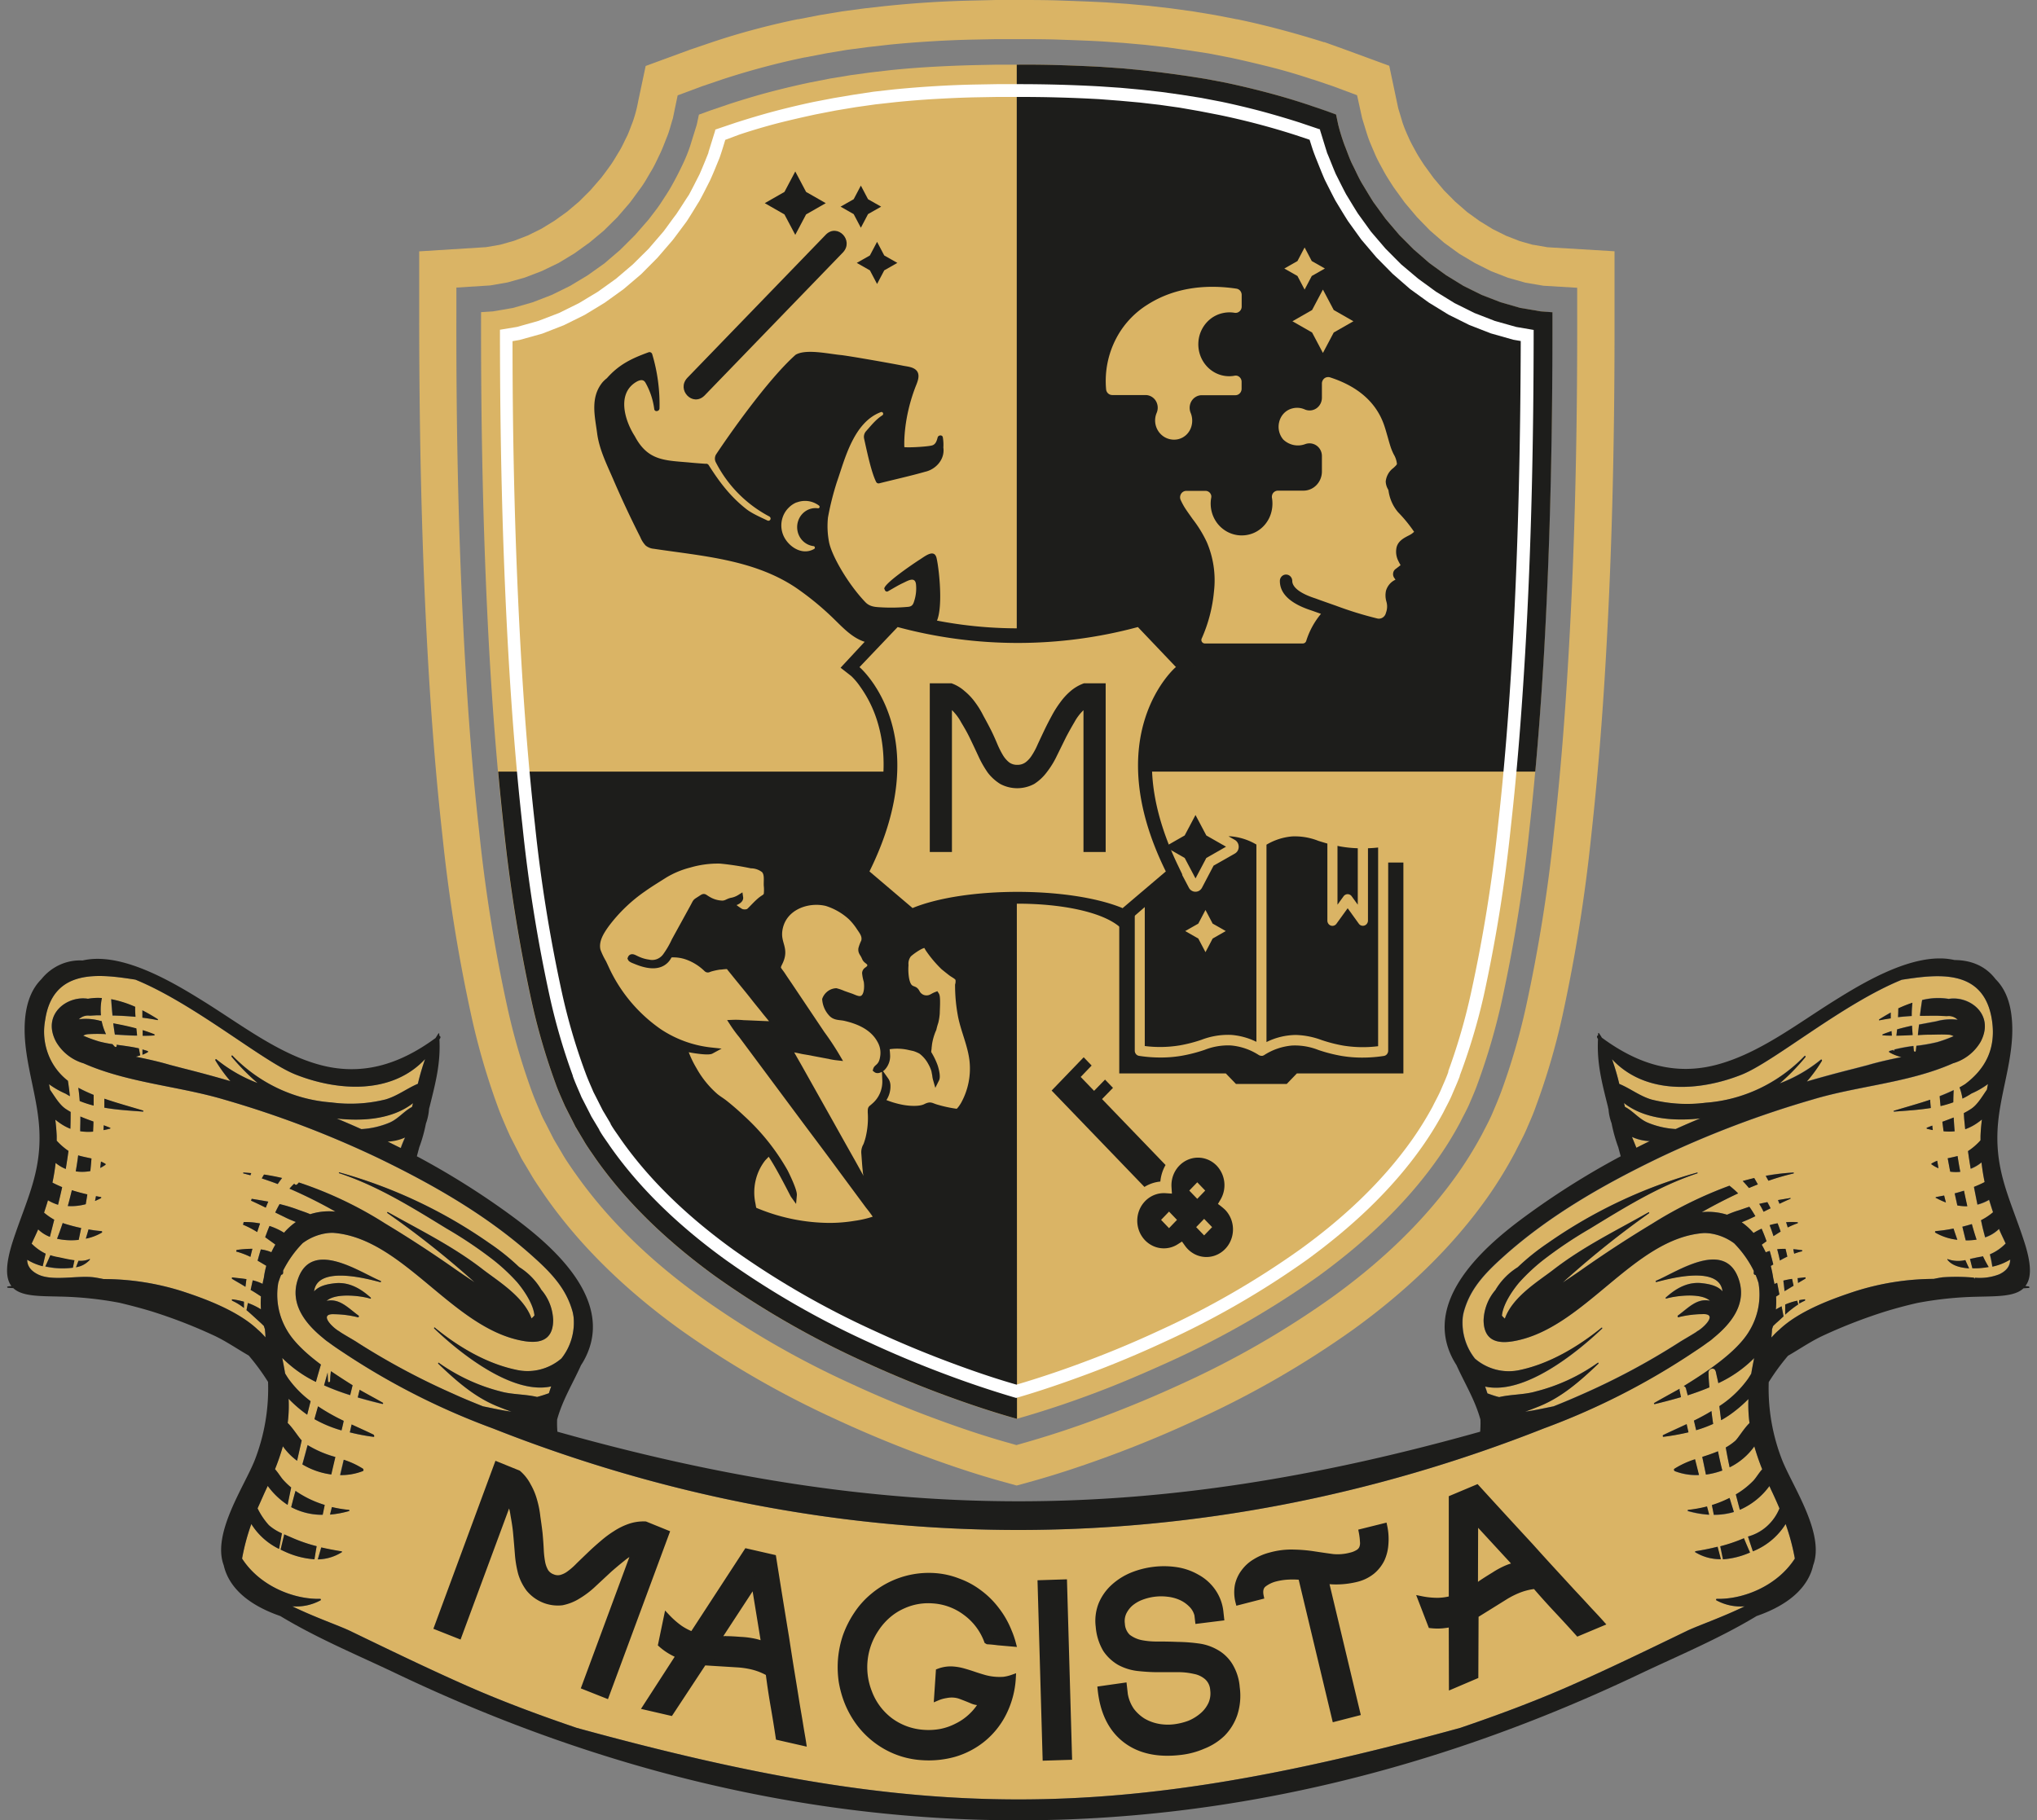 <svg width="160" height="143" fill="none" xmlns="http://www.w3.org/2000/svg"><rect width="100%" height="100%" fill="#808080" stroke="none"/><path fill-rule="evenodd" clip-rule="evenodd" d="M120.439 19.231l1.11.192 5.267.316v4.78c.017 9.057-.157 18.134-.682 27.184-.266 4.667-.638 9.33-1.15 13.978a128.08 128.08 0 01-2.251 14.082 54.11 54.11 0 01-2.081 7.113c-.213.625-.487 1.224-.746 1.83-.26.604-.563 1.141-.85 1.72l-.045.09-.051.093a33.187 33.187 0 01-2.047 3.345c-2.889 4.115-6.568 7.552-10.575 10.457a73.989 73.989 0 01-12.279 7.088 90.76 90.76 0 01-6.443 2.704c-2.136.797-4.293 1.531-6.48 2.145l-1.276.353-1.275-.353c-2.194-.614-4.353-1.352-6.48-2.149a92.87 92.87 0 01-6.45-2.702 74.16 74.16 0 01-12.28-7.088c-4.01-2.907-7.698-6.349-10.574-10.475l-.055-.08c-.37-.552-.753-1.085-1.084-1.668l-.379-.636-.31-.514-.27-.537-.385-.753-.18-.354c-.102-.194-.18-.39-.274-.592l-.02-.042-.02-.046c-.26-.608-.524-1.206-.745-1.83a54.886 54.886 0 01-2.07-7.139 127.01 127.01 0 01-2.257-14.09c-.519-4.653-.878-9.316-1.144-13.986-.512-9.039-.682-18.098-.682-27.15v-4.771l5.254-.33 1.088-.187 1.1-.31 1.083-.417 1.076-.532 1.022-.627.993-.71.946-.801.886-.884.85-.979c.253-.333.498-.662.747-1.013.248-.352.444-.71.665-1.065.22-.356.382-.738.57-1.105.186-.366.314-.762.467-1.142.137-.375.25-.759.342-1.148.04-.184.079-.354.115-.553l.585-2.76L54.207 3.9l1.66-.563a53.738 53.738 0 013.356-1.012c1.14-.305 2.287-.58 3.44-.815h.055l1.664-.323 1.738-.29 1.75-.234 1.726-.195h.02A82.656 82.656 0 0176.54.04L78.22 0h1.675c1.15 0 2.296 0 3.442.042 1.145.042 2.289.08 3.428.141h.038l1.7.117 1.735.157 1.74.2 1.731.24 1.737.287 1.7.33h.034c1.134.236 2.268.506 3.401.808a77.74 77.74 0 013.408.991h.051l1.613.581 3.469 1.273.703 3.333c.115.376.23.758.34 1.133.135.391.291.774.466 1.147.159.38.372.744.565 1.104.194.36.425.71.655 1.063l.757 1.042.816.968.876.883.941.82.982.709 1.027.63 1.05.523 1.076.42 1.062.3v-.01zm-.62 2.976l1.409.24 2.655.16v1.912c.017 9.002-.158 18.01-.683 26.996-.265 4.608-.62 9.216-1.137 13.808a124.034 124.034 0 01-2.193 13.725 51.74 51.74 0 01-1.964 6.737c-.213.57-.447 1.115-.683 1.672-.236.557-.518 1.065-.778 1.577l-.017.035-.021.04a30.416 30.416 0 01-1.868 3.038c-2.695 3.839-6.141 7.044-9.893 9.752a70.916 70.916 0 01-11.799 6.799 91.383 91.383 0 01-6.242 2.609 76.212 76.212 0 01-6.256 2.07l-.512.146-.508-.146c-2.126-.59-4.202-1.303-6.262-2.072a88.934 88.934 0 01-6.247-2.618 70.851 70.851 0 01-11.795-6.808c-3.745-2.697-7.193-5.913-9.884-9.766l-.025-.028c-.34-.5-.68-.974-.978-1.502l-.402-.678-.242-.411-.225-.442-.385-.758-.187-.355c-.079-.148-.136-.299-.213-.442v-.022c-.236-.55-.478-1.105-.682-1.66a51.584 51.584 0 01-1.966-6.757 124.252 124.252 0 01-2.2-13.744c-.519-4.603-.865-9.206-1.129-13.845-.508-8.977-.682-17.97-.659-26.965v-1.913l2.655-.168 1.365-.236 1.364-.385 1.333-.512 1.318-.636 1.241-.751 1.186-.853 1.123-.937 1.052-1.042.982-1.138c.3-.397.589-.802.886-1.206.298-.404.53-.85.79-1.277.262-.426.462-.883.683-1.336.221-.453.387-.928.576-1.392.19-.464.298-.958.449-1.418.05-.234.098-.468.146-.709l.232-1.104 1.903-.71 1.585-.538a59.22 59.22 0 013.229-.96 56.37 56.37 0 013.273-.775h.028l1.63-.315 1.658-.277 1.669-.22 1.675-.19a84.293 84.293 0 013.339-.263 80.995 80.995 0 013.356-.135l1.669-.033h1.653c1.12 0 2.239 0 3.357.04 1.118.04 2.227.077 3.343.141l1.68.117 1.67.15 1.669.188 1.664.234 1.654.252 1.638.32h.017c1.097.237 2.188.494 3.274.769a44.09 44.09 0 013.228.952h.028l1.573.532 1.902.71.396 1.798c.146.475.287.95.44 1.418.153.468.372.932.565 1.394.194.461.447.896.682 1.336.236.44.515.853.783 1.275l.882 1.219.958 1.135 1.027 1.058 1.11.96 1.177.856 1.244.74 1.275.639 1.322.514 1.365.385z" fill="#DAB465"/><path d="M119.408 24.197l-1.534-.442-1.488-.576-1.435-.71-1.365-.84-1.307-.95-1.228-1.063-1.146-1.156-1.063-1.248-.965-1.325c-.297-.468-.576-.939-.867-1.418-.291-.48-.504-.99-.757-1.485-.253-.494-.425-1.036-.637-1.557-.197-.53-.365-1.07-.502-1.62l-.17-.8-.85-.312-1.552-.526a46.517 46.517 0 00-3.148-.935 68.177 68.177 0 00-3.175-.75l-1.593-.299L93 5.933l-1.617-.22-1.624-.19-1.63-.155-1.637-.115a151.964 151.964 0 00-3.282-.137 81.962 81.962 0 00-3.299-.035h-1.654l-1.645.033a106.1 106.1 0 00-3.28.13c-1.093.06-2.184.145-3.27.254l-1.625.186-1.62.22-1.61.266-1.601.313a68.176 68.176 0 00-3.176.754c-1.062.28-2.093.596-3.133.93l-1.55.528-.85.311c-.059.27-.112.543-.174.809-.168.545-.342 1.09-.506 1.628a12.658 12.658 0 01-.637 1.56 25.699 25.699 0 01-.768 1.492c-.265.49-.576.946-.88 1.416-.303.47-.648.884-.977 1.326l-1.087 1.243-1.158 1.153-1.24 1.063-1.306.928-1.384.835-1.443.709-1.507.583-1.546.442-1.577.27-.92.059c-.021 8.95.153 17.91.654 26.839.264 4.577.615 9.15 1.119 13.695a124.292 124.292 0 002.16 13.514 50.423 50.423 0 001.9 6.517c.184.53.412 1.038.637 1.546.055.117.117.276.162.354l.193.384.389.762.191.382.213.356.425.709c.266.475.6.923.908 1.38 2.55 3.645 5.845 6.694 9.42 9.294a70.149 70.149 0 0011.478 6.627 89.557 89.557 0 006.109 2.56c2.013.751 4.066 1.449 6.109 2.023a77.187 77.187 0 006.106-2.019c2.013-.751 4.082-1.648 6.095-2.564a70.415 70.415 0 0011.478-6.612c3.573-2.602 6.878-5.644 9.424-9.278a26.79 26.79 0 001.743-2.836c.243-.495.525-.987.734-1.48.208-.492.463-1.064.637-1.568a50.306 50.306 0 001.894-6.488 123.046 123.046 0 002.168-13.508c.51-4.546.863-9.116 1.127-13.695.508-8.942.682-17.906.665-26.872l-.918-.082-1.607-.272.008.007z" fill="#DAB465"/><path fill-rule="evenodd" clip-rule="evenodd" d="M79.863 5.08v55.538h40.728c.281-3.068.5-6.143.682-9.215.511-8.94.683-17.906.666-26.872l-.925-.071-1.605-.272-1.536-.442-1.488-.576-1.435-.71-1.365-.84-1.307-.95-1.226-1.063-1.148-1.155-1.063-1.249-.965-1.325c-.298-.468-.576-.939-.867-1.418-.291-.48-.504-.99-.757-1.484-.253-.495-.425-1.036-.638-1.558a15.7 15.7 0 01-.501-1.619l-.17-.802-.85-.311-1.552-.526a52.384 52.384 0 00-3.148-.926 68.177 68.177 0 00-3.176-.75l-1.59-.299L93 5.933l-1.617-.22-1.624-.19-1.63-.155-1.637-.115c-1.09-.057-2.184-.103-3.282-.137a82.074 82.074 0 00-3.299-.035h-.047zm.002 55.538H39.13c.133 1.48.281 2.957.444 4.431a124.32 124.32 0 002.16 13.515 50.37 50.37 0 001.892 6.516c.184.53.414 1.038.637 1.546.055.117.117.276.162.354l.193.384.39.762.19.382.213.356.425.71c.266.474.6.922.908 1.38 2.55 3.645 5.847 6.693 9.42 9.293a70.149 70.149 0 0011.478 6.627 90.178 90.178 0 006.109 2.56c2.013.751 4.066 1.449 6.109 2.023h.021l-.015-50.839z" fill="#1D1D1B"/><path fill-rule="evenodd" clip-rule="evenodd" d="M103.668 10.16l-.062-.02-1.516-.512a69.636 69.636 0 00-3.069-.903 63.866 63.866 0 00-3.07-.729l-1.59-.305-1.56-.247-1.583-.221-1.605-.179-1.585-.146-1.618-.11a113.711 113.711 0 00-6.493-.177h-1.633l-1.64.029a74.869 74.869 0 00-3.227.13c-1.076.064-2.143.15-3.189.252l-1.607.181-1.583.24-1.569.264-1.558.3a65.439 65.439 0 00-3.105.738c-1.031.276-2.047.58-3.042.901l-1.522.515-.064.024v.058l-.017.06c-.172.551-.342 1.104-.518 1.66v.047l-.022.05a50.288 50.288 0 01-.66 1.6l-.018.037-.02.042c-.262.508-.515 1.023-.79 1.527l-.019.037-.025.036c-.308.463-.617.96-.927 1.422l-.023.036-.024.035c-.342.442-.659.903-.997 1.35l-.031.035-1.14 1.325-1.241 1.23-1.33 1.132-1.418 1.016-1.488.897-1.558.77-1.624.623-1.681.473-1.337.221c0 8.451.176 16.91.654 25.346.26 4.548.606 9.09 1.112 13.613.46 4.486 1.169 8.94 2.125 13.34a48.368 48.368 0 001.828 6.291v.034c.173.488.387.96.59 1.435.035.08.07.17.108.252l.212.411.39.764.167.332.185.307.425.709v.022c.244.442.563.857.825 1.25 2.46 3.521 5.65 6.457 9.07 8.938a67.917 67.917 0 0011.237 6.476 85.53 85.53 0 006.007 2.516 79.686 79.686 0 005.607 1.88c1.894-.546 3.752-1.188 5.606-1.875a83.29 83.29 0 006.006-2.51 67.761 67.761 0 0011.236-6.47c3.401-2.48 6.611-5.412 9.076-8.928a26.668 26.668 0 001.635-2.651c.225-.457.484-.91.682-1.383.198-.473.425-.967.608-1.462v-.04a47.993 47.993 0 001.879-6.265 120.41 120.41 0 002.138-13.335c.508-4.52.851-9.057 1.12-13.603.494-8.451.662-16.923.666-25.379l-1.365-.234-1.675-.47-1.617-.628-1.552-.773-1.467-.903-1.398-1.02-1.337-1.127-1.229-1.237-1.135-1.326-1.024-1.418-.024-.037c-.299-.473-.586-.955-.88-1.436l-.023-.035-.021-.04c-.266-.5-.515-1.01-.77-1.513l-.025-.047-.019-.046c-.226-.524-.426-1.063-.649-1.584l-.021-.05-.017-.067c-.176-.546-.34-1.105-.512-1.648l-.019-.07v-.05h-.017zm-.8.82l-1.062-.355a58.046 58.046 0 00-6.035-1.593l-1.558-.303-1.554-.271-1.558-.221-1.566-.181-1.565-.142-1.605-.123a110.465 110.465 0 00-6.436-.175h-1.624l-1.64.029c-1.063.02-2.126.07-3.189.13-1.063.06-2.102.146-3.135.25l-1.586.176-1.556.221-1.545.257-1.547.3c-1.025.22-2.047.453-3.055.71a48.064 48.064 0 00-2.975.883l-1.11.415c-.132.442-.266.884-.412 1.308l-.028.081-.03.078c-.225.543-.438 1.089-.682 1.623l-.032.069-.03.066c-.266.52-.523 1.04-.801 1.546l-.034.062-.043.064c-.3.486-.595.979-.907 1.458l-.04.06-.041.057c-.342.457-.682.92-1.022 1.368l-.05.061-1.183 1.372-1.276 1.284-1.388 1.18-1.477 1.062-1.569.954-1.632.808-1.7.663-1.777.495-.555.097c0 8.153.19 16.284.65 24.414.258 4.526.604 9.056 1.11 13.556a120.24 120.24 0 002.125 13.23 47.133 47.133 0 001.794 6.142l.022.053c.163.464.365.915.559 1.366l.093.22.2.391.389.77.15.295.167.279.44.74v.033c.23.41.523.788.771 1.162 2.39 3.423 5.503 6.282 8.832 8.692a66.908 66.908 0 0011.076 6.381 84.94 84.94 0 005.935 2.481c1.74.652 3.496 1.259 5.273 1.767a77.9 77.9 0 005.272-1.767 80.028 80.028 0 005.939-2.481 66.713 66.713 0 0011.072-6.381c3.332-2.41 6.44-5.269 8.842-8.69a26.082 26.082 0 001.562-2.53c.213-.441.459-.865.655-1.325.195-.46.412-.921.576-1.396v-.064a47.108 47.108 0 001.783-6.148 118.992 118.992 0 002.126-13.216c.506-4.502.85-9.021 1.116-13.55.463-8.153.637-16.288.663-24.437l-.58-.1-1.771-.501-1.7-.663-1.633-.813-1.547-.95-1.467-1.062-1.365-1.19-1.275-1.293-1.186-1.396-1.048-1.456-.04-.064c-.304-.479-.597-.967-.891-1.453l-.04-.064-.034-.064c-.27-.508-.523-1.02-.782-1.531l-.037-.075-.034-.078c-.229-.532-.437-1.064-.654-1.603l-.036-.084-.03-.088c-.172-.422-.296-.849-.432-1.273v-.009z" fill="#fff"/><path fill-rule="evenodd" clip-rule="evenodd" d="M153.405 83.544c-3.448 1.526-7.474 1.767-11.004 2.836a79.354 79.354 0 00-12.035 4.562c-4.196 2.02-8.547 4.455-12.218 7.744-1.003.901-2.126 1.957-2.763 3.314a6.335 6.335 0 00-.402 1.104 3.386 3.386 0 00-.072.4 4.589 4.589 0 00.171 1.717c.165.555.434 1.07.792 1.517a4.116 4.116 0 001.685.866 3.988 3.988 0 001.881.011c2.262-.488 4.464-1.767 6.377-3.314.036-.035.07.042.034.076-1.979 1.888-6.107 5.228-9.182 4.548.063.179.125.353.18.534.311.113.617.221.925.294.937-.221 1.977-.181 2.867-.442a14.574 14.574 0 004.855-2.262c.04-.031.072.045.036.08-1.452 1.383-2.878 2.631-4.634 3.338-.342.134-.716.287-1.109.422.591-.073 1.18-.201 1.764-.323l.474-.095a63.709 63.709 0 002.308-.974 55.987 55.987 0 007.506-4.02c.31-.204.812-.482 1.322-.802.059-.038.11-.082.168-.117l.102-.06.072-.053c.519-.373 1.365-1.29.153-1.217a8.053 8.053 0 00-1.821.243c-.064.024-.103-.093-.045-.137.812-.592 1.488-1.381 2.514-1.155-.773-.681-2.85-.354-3.441-.17a.052.052 0 01-.027-.007.046.046 0 01-.017-.022.041.041 0 01-.002-.029.045.045 0 01.014-.024c.85-.771 1.786-1.257 2.859-1.127.529.064 1.197.181 1.596.639-.259-2.145-4.497-.897-5.201-.732a.051.051 0 01-.031-.011.066.066 0 01-.017-.029.05.05 0 01.003-.034.053.053 0 01.022-.025c1.607-.663 5.439-3.349 6.51-.084.638 1.933-.637 3.475-2.008 4.588a3.055 3.055 0 01-.425.329c-.525.393-1.025.709-1.437.985a56.09 56.09 0 01-11.444 5.788c-26.906 10.636-55.652 10.636-82.55 0a56.05 56.05 0 01-11.462-5.774c-.395-.263-.912-.592-1.437-.985-.148-.1-.29-.21-.425-.33-1.364-1.104-2.64-2.65-2.006-4.588 1.063-3.264 4.906-.572 6.508.084.056.022.032.115-.02.1-.707-.166-4.943-1.418-5.202.731.4-.457 1.063-.574 1.594-.638 1.078-.131 2.009.355 2.857 1.126.032.029 0 .097-.028.082-.589-.195-2.67-.51-3.443.17 1.022-.221 1.7.563 2.512 1.155.06.044 0 .161-.047.137a7.951 7.951 0 00-1.821-.243c-1.212-.073-.362.844.153 1.217l.076.053.098.06c.062.035.113.079.17.117.512.32 1.025.599 1.324.802a56.064 56.064 0 007.51 4.014c.767.353 1.537.662 2.308.974l.479.095c.58.121 1.169.249 1.762.322-.396-.135-.77-.287-1.112-.422-1.754-.707-3.188-1.955-4.632-3.337-.034-.036 0-.111.034-.08a14.523 14.523 0 004.857 2.251c.89.252 1.932.221 2.866.442.308-.078.614-.181.928-.294.054-.177.115-.356.181-.535-3.071.681-7.206-2.65-9.187-4.548-.033-.033 0-.11.039-.075 1.898 1.56 4.113 2.836 6.376 3.313a4.03 4.03 0 001.885-.012 4.136 4.136 0 001.688-.871 4.553 4.553 0 00.961-3.234 4.311 4.311 0 00-.072-.4 6.458 6.458 0 00-.404-1.104c-.638-1.354-1.751-2.41-2.763-3.314-3.671-3.291-8.02-5.725-12.216-7.747a79.308 79.308 0 00-12.035-4.559c-3.528-1.047-7.552-1.305-11.002-2.836a3.718 3.718 0 01-2.165-1.699c-1.14-2.158.873-3.645 2.508-3.375A4.45 4.45 0 018 78.404a4.47 4.47 0 00-.078 1.356h-.34l-.536.029a1.045 1.045 0 00-.459.042 1.11 1.11 0 00-.397.24 4.28 4.28 0 011.674.122l.117.022c.07.355.185.698.34 1.023-.454-.025-.91-.025-1.364 0a.896.896 0 00-.425.121c.415.181.841.336 1.275.464.34.089.682.15 1.022.203.06.067.117.135.181.2a.09.09 0 00.114.008.095.095 0 00.036-.052.099.099 0 00-.003-.063v-.046c.584.081 1.171.152 1.747.283.03.185.068.353.106.55-.117.041-.236.077-.342.11.901.183 1.788.378 2.665.636l1.063.276c1.239.312 2.47.648 3.697 1.005a11.682 11.682 0 01-1.178-1.628c-.034-.053.03-.128.072-.093.977.797 2.07 1.427 3.238 1.865a17.252 17.252 0 01-2.035-2.061c-.044-.058.024-.137.068-.086 2.083 2.158 4.844 3.463 7.778 3.675 1.416.188 2.854.108 4.242-.236.936-.276 1.673-.861 2.538-1.23a18.4 18.4 0 01.57-1.94c-2.674 2.86-6.99 2.48-10.203 1.202-2.576-1.034-7.924-5.556-12.558-7.444-2.727-.422-6.48-.968-7.084 3.19a4.963 4.963 0 00.233 2.645A4.77 4.77 0 005.33 84.9c.063.407.114.81.153 1.213-.109-.06-.213-.128-.34-.199a6.52 6.52 0 01-1.297-.744l.085.442c.372.532.72 1.148 1.207 1.484.131.091.267.175.406.252 0 .442-.006.883-.019 1.325a3.858 3.858 0 01-.878-.484 4.681 4.681 0 01-.306-.234c.051.424.092.857.109 1.297v.353c.276.306.586.577.924.806-.061.469-.136.935-.212 1.419a3.068 3.068 0 01-.797-.475 15.63 15.63 0 01-.249 1.546c.25.13.504.245.763.356-.102.463-.213.923-.323 1.385a3.558 3.558 0 01-.793-.354c-.087.307-.198.64-.306.974.248.21.515.395.797.553l-.34 1.347a2.692 2.692 0 01-.92-.588c-.151.354-.343.747-.513 1.12.321.327.694.595 1.101.791-.08.33-.157.663-.231.986a4.493 4.493 0 01-1.218-.51c0 .441.23.845.85 1.154 1.15.568 3.174.04 4.464.237.227.037.452.079.682.126a20.5 20.5 0 016.236.978c1.337.442 4.22 1.418 5.871 2.991.22.186.423.392.608.614v-.099c0-.186-.027-.356-.042-.546-.026-.081-.058-.168-.081-.252-.09-.088-.174-.174-.26-.251-.367-.327-.726-.678-1.105-.992l.113-.561c.357.126.7.293 1.022.497a8.053 8.053 0 010-1.014 11.562 11.562 0 00-.808-.508l.164-.756c.268.062.527.155.774.279.028-.162.06-.316.1-.477.04-.319.104-.633.191-.942-.23-.138-.457-.273-.682-.404.08-.293.163-.59.255-.883.284.033.562.108.827.22.093-.204.197-.403.312-.596l-.064-.053-.735-.53c.106-.287.213-.585.34-.884.399.13.781.308 1.14.53.276-.318.588-.6.93-.841-.278-.113-.554-.22-.818-.354l-.801-.393c.102-.227.217-.448.342-.662.491.117.975.264 1.45.442.316.116.65.22.954.355a4.917 4.917 0 011.985-.203 37.865 37.865 0 00-3.613-1.803c.117-.14.244-.274.378-.397.007.023.02.043.038.06a.127.127 0 00.062.03.127.127 0 00.07 0 .15.15 0 00.058-.04c.048-.041.089-.094.133-.14a30.485 30.485 0 016.764 3.215 92.509 92.509 0 015.622 3.67c.45.315.925.627 1.403.949-.155-.139-.304-.285-.461-.419a72.335 72.335 0 00-6.377-5.013c-.043-.028 0-.101.036-.077 2.525 1.418 5.116 2.684 7.474 4.513 1.166.899 3.203 2.127 3.806 3.839.087-.069.166-.147.236-.234-.102-1.02-1.022-2.209-1.364-2.613a15.479 15.479 0 00-1.852-1.734 33.428 33.428 0 00-3.692-2.48c-2.727-1.673-5.456-3.372-8.432-4.344-.036 0-.019-.081 0-.07a38.564 38.564 0 0111.793 5.558c.828.558 1.61 1.187 2.338 1.88a5.234 5.234 0 011.75 1.793 3.84 3.84 0 01.928 2.375c0 1.767-1.292 1.829-2.387 1.634-5.554-.996-9.371-8.082-14.906-8.487a3.658 3.658 0 00-.466.025 4.162 4.162 0 00-1.913.784 8.454 8.454 0 00-1.539 2.158v.157a.161.161 0 01-.04.121.144.144 0 01-.05.037.133.133 0 01-.063.012 6.225 6.225 0 00-.227.634 5.475 5.475 0 00.682 3.722c.555.965 1.586 1.893 2.668 2.699-.134.453-.268.906-.394 1.363a9.71 9.71 0 01-2.646-1.884c.08.404.16.811.227 1.219.083.137.168.277.26.411a8.143 8.143 0 001.743 1.767c-.092.356-.18.71-.27 1.065a10.149 10.149 0 01-1.458-1.252c.03.634.007 1.27-.073 1.899.426.413.863 1.14 1.102 1.37-.122.535-.245 1.062-.362 1.601a4.889 4.889 0 01-1.118-1.137 17.65 17.65 0 01-.618 1.798c.263.287.501.709.71.91.174.189.362.365.56.526-.095.457-.19.912-.28 1.369a6.07 6.07 0 01-1.562-1.493l-.16.345c-.227.488-.425.952-.637 1.416.234.484.534.93.89 1.325.308.266.652.481 1.023.638l-.226 1.226a5.293 5.293 0 01-2.178-1.955c-.316.881-.56 1.789-.727 2.713 1.386 2.152 4.049 3.218 6.14 3.165.045 0 .069.089.024.113a3.951 3.951 0 01-2.223.473c1.821.883 3.666 1.513 4.531 1.928 3.072 1.482 6.141 2.971 9.23 4.336 2.833 1.246 5.698 2.304 8.578 3.285 27.288 7.495 42.13 7.495 69.406 0 2.878-.981 5.739-2.039 8.579-3.285 3.101-1.365 6.164-2.854 9.227-4.336.867-.415 2.712-1.042 4.534-1.928a3.96 3.96 0 01-2.226-.473c-.042-.024-.019-.113.026-.113 2.093.053 4.755-1.013 6.138-3.165a16.562 16.562 0 00-.722-2.713 5.396 5.396 0 01-2.572 2.145c-.132-.386-.26-.775-.385-1.162a3.655 3.655 0 001.488-.808c.429-.383.768-.864.988-1.405a32.65 32.65 0 00-.637-1.418l-.153-.336a5.66 5.66 0 01-2.322 1.864c-.112-.404-.212-.804-.316-1.208a6.54 6.54 0 001.364-1.065c.213-.22.447-.622.706-.91a18.138 18.138 0 01-.616-1.798 5.178 5.178 0 01-1.941 1.646 40.903 40.903 0 01-.304-1.56c.261-.147.508-.32.738-.517.231-.203.68-.976 1.128-1.4a11.063 11.063 0 01-.085-1.891c-.371.378-.769.726-1.19 1.043a8.214 8.214 0 01-.952.62c-.051-.355-.096-.731-.141-1.104l.226-.152a8.34 8.34 0 002.019-1.988c.091-.133.176-.272.259-.411.068-.407.147-.815.228-1.22a9.74 9.74 0 01-2.81 1.969c-.064-.292-.132-.579-.194-.869a.329.329 0 00-.042-.117.389.389 0 00-.064-.097.29.29 0 00-.106-.051.34.34 0 00-.232.042.337.337 0 00-.136.197.369.369 0 000 .124c0 .353.038.733.066 1.104-.568.239-1.137.442-1.701.625-.044-.17-.087-.338-.129-.508a.284.284 0 00-.183-.219c1.579-.983 4.16-2.617 5.174-4.371a5.492 5.492 0 00.699-3.722 5.832 5.832 0 00-.228-.634.148.148 0 01-.114-.051.133.133 0 01-.032-.055.173.173 0 010-.064v-.157a8.412 8.412 0 00-1.539-2.158 4.158 4.158 0 00-1.924-.784 3.271 3.271 0 00-.465-.025c-5.527.405-9.353 7.491-14.905 8.487-1.082.195-2.367.135-2.387-1.635a3.84 3.84 0 01.927-2.374 5.235 5.235 0 011.754-1.794 17.994 17.994 0 012.338-1.88 38.518 38.518 0 0111.754-5.56c.009 0 .018.004.024.01.007.007.01.016.01.026 0 .01-.003.018-.01.025a.033.033 0 01-.024.01c-2.961.972-5.692 2.668-8.432 4.343a33.43 33.43 0 00-3.688 2.48 15.326 15.326 0 00-1.851 1.735c-.342.399-1.263 1.59-1.365 2.611.068.087.146.165.232.234.604-1.721 2.644-2.938 3.807-3.84 2.368-1.828 4.95-3.079 7.478-4.512.04-.025.074.05.034.08a72.675 72.675 0 00-6.309 5.018c-.155.135-.306.28-.459.42.476-.323.952-.637 1.401-.95a94.37 94.37 0 015.617-3.672 32.561 32.561 0 016.069-2.984c.24.186.468.387.682.603-.961.442-1.913.948-2.857 1.476a4.884 4.884 0 011.986.2 7.85 7.85 0 01.95-.353c.314-.103.535-.187.805-.27.164.222.321.478.472.736l-.257.126c-.266.126-.542.243-.818.354.341.24.654.522.931.84.204-.129.417-.24.637-.337v.01c.145.322.27.649.387.978l-.31.22-.066.054c.113.192.213.39.315.596.1-.044.204-.081.31-.11.102.355.193.709.278 1.062l-.197.122c.083.31.146.625.191.943.038.159.068.316.1.475a2.86 2.86 0 01.212-.095l.175.914-.26.166c.018.338.012.677-.017 1.014.149-.093.3-.172.451-.252l.153.791c-.187.175-.376.353-.567.517a6.06 6.06 0 00-.258.252c-.025.086-.055.17-.083.252 0 .181-.023.355-.04.545v.1c.185-.224.389-.428.61-.612 1.647-1.586 4.534-2.547 5.871-2.993a20.573 20.573 0 016.245-1.003c.225-.047.455-.089.682-.124a15.201 15.201 0 012.47.024l.032.06c.017.033.057 0 .047-.027v-.028a4.197 4.197 0 001.923-.268c.638-.307.85-.709.85-1.155a4.419 4.419 0 01-1.398.557 9.636 9.636 0 00-.196-.968 3.808 3.808 0 001.244-.855c-.168-.37-.362-.75-.512-1.12a2.76 2.76 0 01-1.089.663c-.057-.22-.117-.442-.17-.662-.053-.221-.102-.458-.153-.685a4.77 4.77 0 00.944-.628c-.113-.333-.213-.662-.31-.974a3.545 3.545 0 01-.914.376c-.096-.46-.185-.926-.277-1.39.29-.11.574-.237.85-.38a16.509 16.509 0 01-.246-1.546c-.256.212-.543.38-.85.5a45.17 45.17 0 01-.213-1.386 4.87 4.87 0 00.986-.848v-.353c.015-.442.054-.873.109-1.3a4.386 4.386 0 01-.308.235 4.172 4.172 0 01-1.006.532l-.066-.662c-.021-.221-.029-.405-.04-.608.208-.104.41-.222.604-.353.488-.336.833-.955 1.207-1.485l.083-.441a6.518 6.518 0 01-1.297.744c-.226.15-.462.282-.705.397a4.261 4.261 0 00-.23-.883l.11-.058.313-.187c1.447-1.08 2.48-2.631 2.125-5.017-.62-4.15-4.361-3.605-7.084-3.19-4.632 1.882-9.99 6.406-12.556 7.445-3.218 1.288-7.533 1.659-10.202-1.202.224.635.414 1.282.569 1.94.868.353 1.603.954 2.538 1.23 1.386.347 2.82.43 4.234.247 2.932-.219 5.689-1.528 7.767-3.689.047-.05.113.027.068.084a16.645 16.645 0 01-2.017 2.063 11.576 11.576 0 003.237-1.864c.045-.035.111.04.077.093-.348.576-.744 1.12-1.184 1.623a97.09 97.09 0 013.696-1.002l1.063-.279c.88-.258 1.766-.442 2.667-.638a3.686 3.686 0 01-.945-.376.037.037 0 01-.017-.02.04.04 0 010-.026.047.047 0 010-.029.04.04 0 01.017-.02c.102-.035.212-.064.314-.093v.04c0 .042.062.04.07 0v-.068a12.568 12.568 0 011.509-.279l.028.354c0 .106.138.141.157.026l.047-.395a13.469 13.469 0 001.647-.29c.434-.129.86-.285 1.276-.466a.896.896 0 00-.425-.119c-.508-.035-1.025 0-1.533 0-.283 0-.569.022-.85.036l.093-.829 1.365-.256a4.268 4.268 0 011.671-.121 1.04 1.04 0 00-.395-.24 1.007 1.007 0 00-.455-.043l-.54-.029c-.445-.022-.897 0-1.344 0h-.231c.057-.468.114-.908.174-1.237.684-.17 1.393-.2 2.087-.088 1.631-.27 3.646 1.215 2.504 3.375a3.707 3.707 0 01-2.187 1.703l.028.009zM31.795 89.33l-.342.849c-.34-.181-.704-.356-1.063-.526a3.62 3.62 0 001.365-.323h.04zm-1.205-1.148a6.697 6.697 0 01-2.217.51 84.736 84.736 0 00-1.93-.835c1.93.22 4.317.106 5.992-1.206l-.081.3c-.614.314-1.073.937-1.76 1.23h-.004zm98.804 0c-.682-.294-1.148-.917-1.764-1.23l-.083-.301c1.675 1.312 4.064 1.418 5.994 1.206-.645.27-1.288.548-1.93.835a6.682 6.682 0 01-2.212-.51h-.005zm-1.207 1.148a3.65 3.65 0 001.379.323c-.34.17-.701.356-1.05.526l-.34-.849h.011zm-120.89-.44c-.334.03-.672.02-1.004-.031 0-.387.02-.77 0-1.156.34.146.682.274 1.022.394l-.026.793h.009zm142.928-7.586c-.425.022-.85.042-1.276.05l.056-.496c.389-.11.778-.206 1.173-.292.011.265.034.517.051.747l-.004-.009zm1.12 7.35c-.032 0-.028-.06 0-.072l.425-.167.036.355c-.155-.03-.31-.068-.465-.106l.004-.01zm-10.169 7.35c.036 0 .051.076 0 .091a5.545 5.545 0 00-.761.325c-.042-.142-.085-.276-.129-.415.293-.02.587-.02.88 0h.01zm10.885-1.888c-.027 0-.038-.077 0-.084l.638-.121c.045.183.093.353.14.545a6.168 6.168 0 01-.769-.353l-.009.013zm-11.452 0c.027 0 .027.049 0 .06a32.77 32.77 0 00-.851.39c-.042-.097-.078-.194-.121-.291l.963-.159h.009zm8.153-6.788a.034.034 0 01-.024-.01.038.038 0 01-.01-.025.04.04 0 01.01-.026.035.035 0 01.024-.01c.931-.285 1.892-.548 2.84-.866l.049.652c-.948.152-1.913.22-2.88.285h-.009zm-6.993 13.006c.047 0 .064.084.024.111l-.57.335-.034-.38c.213-.011.41-.033.585-.057l-.005-.009zm12.622-2.911l-.259-1.063c.231-.057.457-.121.682-.188l.061-.017c.111.41.234.82.372 1.22a5.575 5.575 0 01-.85.059l-.006-.011zm-12.862.784a.044.044 0 01.024.016.045.045 0 01.009.027c0 .01-.003.02-.009.028a.044.044 0 01-.024.015 5.37 5.37 0 00-.604.186l-.07-.354c.255.022.487.053.683.078l-.009.004zm10.507-1.5a11.54 11.54 0 001.407-.201c.095.294.193.583.3.884a4.396 4.396 0 01-1.733-.56c-.04-.028-.013-.108.03-.114l-.004-.009zm2.897 2.925l-.213-.738c.283-.06.557-.124.774-.161a1.13 1.13 0 00.242-.056c.135.292.285.575.451.849a6.426 6.426 0 01-1.286.1l.032.006zm-3.21-8.154a.04.04 0 01-.013-.017.082.082 0 010-.022v-.02a.04.04 0 01.013-.018c.143-.08.29-.15.442-.21l.102.592a2.78 2.78 0 01-.539-.296l-.005-.008zm.948-2.602l-.095-.755c.297-.106.593-.221.89-.334.017.356.041.71.075 1.083-.29.028-.581.028-.87 0v.006zm-13.986 3.477c.722-.126 1.45-.207 2.181-.24.034 0 .04.066 0 .072a18.55 18.55 0 00-1.962.572l-.213-.384-.006-.02zm-.893.186l.285.503c-.232.089-.463.188-.699.283a7.904 7.904 0 00-.491-.55c.306-.075.606-.152.91-.22l-.005-.016zm14.641-5.673l-.072-.775c.374-.146.744-.303 1.101-.475-.017.318-.028.638-.03.956-.326.12-.658.222-.995.303l-.004-.009zM22.868 120.771c.645.29 1.314.521 1.998.692-.062.355-.115.689-.17 1.031a6.647 6.647 0 01-2.338-.609c-.113-.049-.213-.1-.322-.153.096-.395.188-.797.287-1.197.183.084.368.159.545.236zm130.084-21.81c0-.019 0-.06.019-.05.449.161.933.188 1.396.078.096.22.194.442.296.651-.682-.046-1.363-.22-1.701-.68h-.01zm.232-6.91c-.068-.354-.134-.71-.198-1.063.253-.053.508-.106.774-.177.061.413.129.829.212 1.24a3.303 3.303 0 01-.788-.011v.01zm-14.35 2.383c.085.155.17.316.249.477l-.562.28a5.6 5.6 0 00-.34-.622c.213-.051.425-.093.638-.135h.015zm14.902.272l-.212-.959a9.81 9.81 0 00.731-.22c.078.388.166.799.261 1.22a3.855 3.855 0 01-.78-.052v.01zm-12.987 5.772l.117.534c-.236.144-.474.281-.71.429a23.584 23.584 0 00-.091-.829c.224-.058.452-.103.682-.134h.002zm-1.124-4.363c.085.208.159.424.236.647-.19.115-.377.234-.562.356a11.68 11.68 0 00-.304-.862c.21-.062.423-.112.638-.15l-.008.01zm.622 2.006l.141.605a7.817 7.817 0 00-.583.305 17.186 17.186 0 00-.212-.884c.217-.027.436-.04.654-.037v.01zM19.152 96c.428-.007.855.03 1.275.112l-.027.075-.213.587a7.37 7.37 0 00-1.116-.576l.062-.22.02.021zm-11.178.708a.06.06 0 01.03.017c.008.009.014.02.017.031a.066.066 0 01-.022.065c-.391.23-.816.392-1.258.48l.213-.728c.342.06.682.111 1.024.135h-.004zm11.801-2.538c.425.07.865.142 1.299.221-.068.155-.136.314-.198.475a40.07 40.07 0 00-1.16-.555l.059-.14zm6.296 24.228c.44.105.887.178 1.337.221.038 0 .05.075 0 .088a7.938 7.938 0 01-1.488.276l.136-.585h.015zm-.58-.163l-.16.779a5.151 5.151 0 01-2.463-.616l.34-1.279c.706.488 1.48.86 2.295 1.105l-.012.011zm107.57-6.641c.467-.232.924-.475 1.364-.744.039.338.083.674.134 1.009-.434.194-.88.359-1.334.493l-.177-.758h.013zM7.923 94.041c.042 0 .027.07 0 .084a6.393 6.393 0 01-.464.22l.075-.38.389.076zm133.236 8.153l.083.294a7.66 7.66 0 00-1.024.802v-.795c.302-.131.616-.232.937-.301h.004zm-6.685 16.055a9.261 9.261 0 001.384-.561c.108.355.225.733.342 1.104a5.41 5.41 0 01-1.583.221l-.151-.769.008.005zm-1.322 3.698c-.034-.022 0-.08 0-.087a19.025 19.025 0 001.741-.353l.255.976a3.7 3.7 0 01-2.013-.547l.017.011zM6.372 96.471l-.194.93a5.278 5.278 0 01-1.7-.087c.157-.406.303-.817.444-1.236l.28.092c.39.117.784.221 1.182.3H6.37zm20.594 18.199c.532.172 1.043.41 1.52.712a.106.106 0 01.034.137.12.12 0 01-.035.039 4.698 4.698 0 01-1.787.316l.285-1.206-.017.002zm-.638-.221c-.11.458-.218.916-.32 1.372a5.81 5.81 0 01-2.267-.791l.413-1.515a8.51 8.51 0 002.18.934h-.006zM6.73 94.606a4.324 4.324 0 01-1.409.146c.115-.41.222-.825.321-1.243.403.125.807.234 1.214.329-.04.263-.081.514-.126.768zm4.502-7.34c.034 0 .028.073 0 .07-1.022-.079-2.047-.134-3.04-.309v-.709c1.025.356 2.048.632 3.047.937l-.007.011zm-2.589 1.336c.028 0 .03.064 0 .071-.174.046-.34.084-.518.117l.021-.38c.166.06.34.124.497.192zm-.365 2.848l.015.015a.083.083 0 010 .022.069.069 0 010 .022.06.06 0 01-.015.018 2.92 2.92 0 01-.408.245l.057-.497a2.6 2.6 0 01.34.175h.01zm-1.244 7.464a.032.032 0 01.026.018.035.035 0 01-.002.033 1.792 1.792 0 01-1.093.594c.068-.166.134-.354.198-.51a1.74 1.74 0 00.871-.146v.01zm11.196 1.442c.316.047.716.075 1.124.139-.03.199-.055.4-.079.603l-1.062-.631v-.1h.025l-.008-.011zm3.932-7.797c-.122.15-.237.305-.342.468a25.685 25.685 0 00-1.252-.442l.178-.3c.48.07.955.163 1.422.27l-.006.004zm4.655 29.317c.01 0 .02.004.029.012a.044.044 0 010 .06.043.043 0 01-.03.012c-.563.35-1.206.54-1.863.55.091-.316.18-.627.268-.939.518.119 1.047.221 1.579.305h.017zm108.297-.393a12.884 12.884 0 001.856-.632c.153.38.314.751.478 1.12-.675.3-1.393.481-2.126.534l-.208-1.022zM29.346 112.74c.058.024.058.156 0 .145-.63-.08-1.255-.199-1.872-.355l.142-.619c.582.272 1.167.53 1.743.811l-.013.018zm104.353 1.718a14.09 14.09 0 001.239-.442c.102.508.215 1.012.34 1.511a5.844 5.844 0 01-1.286.318l-.289-1.382-.004-.005zM18.58 98.194a8.64 8.64 0 011.242-.09c-.056.207-.107.421-.158.633a5.942 5.942 0 00-1.111-.417l.027-.126zm112.053 14.535c.608-.294 1.225-.568 1.837-.855l.142.643a18.88 18.88 0 01-1.962.353c-.07 0-.07-.119-.017-.144v.003zm-104.64-4.995c.61.418 1.204.793 1.7 1.105l-.198.775a19.074 19.074 0 01-2.045-.782l.279-1.012c0 .221.023.442.027.663 0 .135.158.13.164 0a6.63 6.63 0 01.068-.771l.004.022zM7.35 86v.84a8.594 8.594 0 01-1.088-.354 14.542 14.542 0 00-.109-1.042c.389.206.787.393 1.193.558L7.35 86zM4.48 98.761c.364.069.863.2 1.363.259l-.121.585a5.969 5.969 0 01-1.458.018 6.947 6.947 0 01-.708-.113c.136-.291.268-.59.395-.883.176.057.356.103.538.137l-.009-.003zm6.709-17.82c.31.096.618.202.922.323a.038.038 0 01.021.016.045.045 0 010 .028.04.04 0 010 .027.036.036 0 01-.008.011.035.035 0 01-.013.007c-.302.022-.606.028-.907.024v-.442l-.015.007zm-.48-.134c.016.188.033.376.057.563-.583 0-1.167-.053-1.745-.077-.05-.298-.09-.592-.128-.884.608.11 1.222.234 1.815.398zm16.3 30.841l-.191.727a9.626 9.626 0 01-2.113-.883l.29-1.001c.644.429 1.318.811 2.014 1.142v.015zm104.495 3.756a7.024 7.024 0 011.624-.747l.31 1.237a4.709 4.709 0 01-1.898-.322.124.124 0 01-.038-.034.124.124 0 01-.017-.05.11.11 0 010-.051.096.096 0 01.029-.042l-.01.009zm1.063 3.313a.043.043 0 01-.024-.018.039.039 0 010-.026.048.048 0 010-.029.041.041 0 01.024-.017c.501-.052.998-.141 1.487-.268l.171.647a7.767 7.767 0 01-1.671-.289h.013zM7.183 91.007c-.027.33-.057.664-.091.99a3.44 3.44 0 01-1.146.02 24.6 24.6 0 00.19-1.257l.093.027c.34.095.644.15.954.22zm11.956 1.105l.604.051-.064.17c-.182-.048-.365-.1-.548-.141-.034 0-.028-.075 0-.075l.008-.005zm-7.947-12.739c.41.208.808.438 1.194.69a.038.038 0 01.013.022.066.066 0 010 .028.056.056 0 01-.017.022.044.044 0 01-.023 0 16.11 16.11 0 00-1.178-.19v-.58l.01.008zm-.591-.276c-.009.264 0 .529.028.791a25.085 25.085 0 00-1.671-.102h-.134a31.953 31.953 0 01-.106-1.283 8.565 8.565 0 011.883.599v-.005zm131.147 22.973c.057 0 .062.095 0 .117-.145.066-.287.14-.425.221v-.274c.14-.024.278-.048.425-.066v.002zm8.415-22.244c-.359.02-.716.053-1.075.09.014-.236.021-.465.021-.688a10.1 10.1 0 011.109-.442c-.041.352-.06.707-.055 1.062v-.022zm-1.558 1.535a6.398 6.398 0 01-.714-.026c-.041 0-.047-.07 0-.088.229-.091.461-.17.682-.248l.028.354.004.008zm-.083-1.371c-.3.042-.597.09-.89.152a.06.06 0 01-.026 0 .047.047 0 010-.073c.285-.18.585-.355.903-.537V80l.013-.01zM18.257 102.079c.31.038.615.101.914.188v.493a4.162 4.162 0 00-.91-.564c-.048-.022-.044-.123 0-.117h-.004zm113.673 7.186c.032.166.068.329.102.497-.75.221-1.46.4-2.07.548-.041 0-.075-.066-.03-.091.655-.38 1.326-.744 1.998-1.117a.342.342 0 00-.008.156l.008.007zm-101.853.954c.045.025 0 .106-.034.091a40.769 40.769 0 01-1.938-.51l.145-.601c.605.347 1.218.665 1.819 1.014l.009.006zM11.602 82.561a.076.076 0 01.017.02c.002.01.002.02 0 .028a.062.062 0 010 .027.053.053 0 01-.017.02 2.986 2.986 0 01-.425.199v-.416c.134.04.268.076.398.122h.027z" fill="#DAB465"/><path fill-rule="evenodd" clip-rule="evenodd" d="M7.307 88.901c-.335.03-.673.02-1.005-.033 0-.386.021-.768.017-1.155.342.146.682.274 1.024.393 0 .268-.017.528-.027.795h-.009zm142.927-7.587c-.425.022-.85.044-1.275.05a20.4 20.4 0 00.055-.497 17.8 17.8 0 011.169-.289c.011.254.034.506.051.736zm1.12 7.349c-.032 0-.028-.06 0-.07.138-.058.283-.114.425-.166.006.118.019.236.038.353a8.909 8.909 0 01-.467-.106l.004-.011zm-10.169 7.353c.037 0 .051.073 0 .089-.26.09-.515.198-.761.325-.04-.142-.085-.277-.129-.414.293-.022.587-.022.88 0h.01zm10.885-1.89c-.027 0-.038-.078 0-.084l.638-.122c.045.186.091.356.138.546a5.906 5.906 0 01-.769-.354l-.007.014zm-11.843 8.352c.303-.13.616-.231.937-.301l.083.294a7.981 7.981 0 00-1.024.802v-.795h.004zm.401-8.363c.028 0 .028.05 0 .061-.284.124-.565.254-.85.39-.04-.096-.078-.195-.119-.29l.961-.161h.008zM11.197 79.375c.408.209.808.441 1.194.688a.042.042 0 01.013.022c.003.01.003.02 0 .03a.052.052 0 01-.015.021.058.058 0 01-.025 0c-.39-.08-.782-.139-1.178-.188v-.583l.01.01zm137.575 7.951c-.034 0-.041-.064 0-.07.931-.283 1.893-.546 2.841-.864 0 .22.03.442.047.652-.948.152-1.913.207-2.878.282h-.01zm-6.994 13.018c.049 0 .066.084.024.11l-.57.336a3.179 3.179 0 00-.034-.378c.208-.022.406-.044.58-.068zm12.622-2.912a90.457 90.457 0 01-.259-1.062c.231-.058.457-.12.682-.188l.062-.017c.112.41.233.819.372 1.219a5.305 5.305 0 01-.851.06l-.006-.012zM30.422 89.666c.34.17.702.355 1.063.525a7.52 7.52 0 01.34-.832 3.66 3.66 0 01-1.364.322l-.038-.015zm.177-1.471c.682-.294 1.146-.917 1.764-1.23l.08-.301c-1.674 1.312-4.061 1.418-5.991 1.208a69.12 69.12 0 011.93.833 6.695 6.695 0 002.217-.51zm97.597 1.14c.115.271.225.547.34.832.342-.181.7-.356 1.05-.526a3.665 3.665 0 01-1.381-.322l-.009.015zm1.207-1.151a6.762 6.762 0 002.217.512 55.31 55.31 0 011.93-.833c-1.93.208-4.317.102-5.992-1.21l.081.302c.617.312 1.086.935 1.764 1.228zm28.124 9.474c-.166-.374-.362-.754-.51-1.122a2.83 2.83 0 01-1.089.662c-.057-.22-.117-.441-.172-.662-.055-.221-.102-.458-.153-.683.337-.17.655-.381.946-.627-.113-.334-.213-.663-.31-.977a3.492 3.492 0 01-.914.376c-.096-.46-.185-.924-.277-1.39.285-.112.566-.236.838-.377a17.078 17.078 0 01-.245-1.547 3.02 3.02 0 01-.85.497 39.583 39.583 0 01-.212-1.382 4.95 4.95 0 00.984-.849v-.335c.017-.442.055-.873.11-1.297-.11.088-.212.166-.308.234-.31.224-.649.402-1.005.53l-.066-.663c-.022-.22-.03-.404-.041-.605.209-.105.41-.224.604-.355.487-.336.833-.952 1.207-1.485l.083-.442a6.545 6.545 0 01-1.296.745c-.227.15-.462.282-.706.398a4.548 4.548 0 00-.23-.884l.109-.055.314-.188c1.448-1.082 2.481-2.631 2.126-5.017-.621-4.153-4.364-3.605-7.085-3.192-4.633 1.885-9.99 6.406-12.557 7.447-3.216 1.285-7.531 1.659-10.203-1.202.225.634.415 1.281.57 1.937.865.356 1.602.955 2.538 1.23 1.384.347 2.818.432 4.231.25 2.934-.208 5.697-1.508 7.782-3.662.047-.05.113.029.068.084a16.705 16.705 0 01-2.015 2.063 11.465 11.465 0 003.235-1.864c.045-.036.111.04.077.093-.348.576-.744 1.12-1.184 1.623a96.513 96.513 0 013.698-1.003l1.063-.276c.88-.26 1.766-.455 2.668-.638a3.774 3.774 0 01-.946-.376.074.074 0 01-.017-.022.043.043 0 01-.009-.026c0-.01.003-.02.009-.027a.074.074 0 01.017-.022c.104-.035.212-.064.314-.09a.118.118 0 000 .037.037.037 0 00.013.02.044.044 0 00.024 0 .036.036 0 00.021 0 .039.039 0 00.015-.02v-.066c.496-.125.999-.218 1.507-.28 0 .145.023.258.027.353.005.095.141.143.158.026.017-.117.027-.22.046-.393a13.88 13.88 0 001.648-.292 11.8 11.8 0 001.275-.464.895.895 0 00-.425-.121c-.508-.035-1.025 0-1.533 0-.282 0-.569.022-.85.035.028-.258.06-.54.094-.828l1.364-.256a4.303 4.303 0 011.671-.122 1.003 1.003 0 00-.852-.283l-.54-.028c-.442-.02-.897 0-1.344 0h-.231c.057-.466.117-.906.174-1.237.684-.17 1.393-.2 2.087-.089 1.631-.27 3.646 1.215 2.504 3.371a3.709 3.709 0 01-2.189 1.69c-3.448 1.526-7.474 1.767-11.004 2.834a79.652 79.652 0 00-12.035 4.564c-4.196 2.021-8.547 4.455-12.218 7.744-1.003.902-2.125 1.958-2.763 3.314a6.417 6.417 0 00-.402 1.104 3.645 3.645 0 00-.072.4 4.567 4.567 0 00.172 1.717c.165.555.434 1.07.791 1.517a4.124 4.124 0 001.685.87 4.031 4.031 0 001.882.014c2.261-.488 4.463-1.767 6.376-3.314.038-.035.07.042.034.075-1.979 1.889-6.106 5.229-9.182 4.549.064.179.125.353.18.534.311.113.617.221.925.294.937-.221 1.977-.181 2.867-.442a14.568 14.568 0 004.889-2.255c.041-.031.073.044.039.079-1.454 1.383-2.881 2.631-4.636 3.34-.343.135-.717.287-1.11.422.591-.075 1.18-.203 1.764-.322l.474-.098a58.806 58.806 0 002.309-.974 55.697 55.697 0 007.505-4.02c.31-.203.812-.482 1.324-.802.058-.037.109-.082.166-.117l.102-.06.072-.053c.519-.373 1.365-1.29.153-1.214a7.938 7.938 0 00-1.821.24c-.064.025-.102-.092-.045-.134.812-.592 1.488-1.383 2.515-1.156-.774-.682-2.851-.355-3.442-.172a.04.04 0 01-.026-.006.049.049 0 01-.018-.022.045.045 0 01-.001-.028.045.045 0 01.016-.024c.85-.773 1.783-1.259 2.856-1.128.53.064 1.199.181 1.597.638-.257-2.145-4.496-.897-5.202-.729a.042.042 0 01-.03-.012.053.053 0 01-.018-.028.064.064 0 01.003-.034.05.05 0 01.022-.025c1.607-.663 5.442-3.351 6.511-.086.637 1.932-.638 3.474-2.009 4.588a3.072 3.072 0 01-.425.329c-.525.393-1.025.709-1.437.985a56.057 56.057 0 01-11.45 5.781c-26.906 10.636-55.65 10.636-82.55 0a56.162 56.162 0 01-11.462-5.774c-.395-.263-.912-.592-1.436-.986a3.759 3.759 0 01-.426-.329c-1.364-1.104-2.64-2.651-2.006-4.588 1.063-3.265 4.906-.57 6.508.086.055.02.032.113-.019.1-.708-.168-4.944-1.418-5.203.729.4-.458 1.063-.575 1.594-.639 1.078-.13 2.009.356 2.857 1.129.032.027 0 .095-.026.08-.59-.195-2.672-.511-3.445.172 1.022-.221 1.7.563 2.514 1.155.058.042 0 .159-.049.135a7.895 7.895 0 00-1.821-.241c-1.212-.075-.362.842.153 1.215l.076.053.098.06.17.117c.512.32 1.025.598 1.324.802a55.782 55.782 0 007.51 4.013c.767.354 1.537.663 2.308.974l.479.098c.58.119 1.169.247 1.762.322-.396-.135-.77-.287-1.112-.422-1.754-.709-3.188-1.957-4.632-3.34-.034-.035 0-.11.034-.079a14.614 14.614 0 004.857 2.253c.89.25 1.932.208 2.865.431.309-.082.615-.181.93-.294.055-.177.114-.354.18-.535-3.07.681-7.203-2.65-9.187-4.548-.034-.033 0-.11.039-.075 1.9 1.56 4.113 2.836 6.376 3.313a4.013 4.013 0 001.884-.013 4.118 4.118 0 001.687-.87c.357-.447.626-.963.79-1.518a4.58 4.58 0 00.171-1.716c-.017-.141-.045-.27-.07-.4a6.56 6.56 0 00-.406-1.104c-.638-1.354-1.752-2.412-2.763-3.314-3.671-3.289-8.02-5.725-12.216-7.747a79.307 79.307 0 00-12.033-4.55c-3.528-1.047-7.552-1.306-11.002-2.836a3.707 3.707 0 01-2.166-1.701c-1.139-2.156.874-3.636 2.509-3.371a4.45 4.45 0 011.096-.058 4.402 4.402 0 00-.076 1.357h-.342l-.536.029a1.025 1.025 0 00-.857.284 4.244 4.244 0 011.675.12l.117.022c.07.355.185.7.34 1.025-.454-.025-.91-.025-1.364 0a.895.895 0 00-.425.119c.415.181.841.336 1.275.464.337.086.678.154 1.022.203.06.066.117.135.181.199a.09.09 0 00.114.008.095.095 0 00.036-.05.099.099 0 00-.003-.064v-.047c.584.082 1.17.153 1.747.283.032.186.068.356.106.55a6.99 6.99 0 01-.342.11c.901.184 1.788.378 2.665.637l1.063.278c1.239.31 2.47.644 3.697 1.003a11.562 11.562 0 01-1.178-1.628c-.034-.053.03-.128.072-.093a11.58 11.58 0 003.238 1.867 17.43 17.43 0 01-2.035-2.063c-.044-.058.024-.135.068-.086 2.083 2.158 4.844 3.463 7.778 3.675 1.417.188 2.855.108 4.244-.236.934-.276 1.671-.862 2.538-1.23.155-.657.344-1.305.568-1.94-2.674 2.86-6.991 2.483-10.203 1.202-2.576-1.034-7.924-5.554-12.555-7.444-2.73-.422-6.483-.968-7.087 3.192a4.967 4.967 0 00.234 2.644 4.774 4.774 0 001.554 2.11c.063.406.115.81.155 1.212-.11-.062-.223-.128-.342-.199a6.75 6.75 0 01-1.297-.744c.032.148.057.296.085.442.372.532.72 1.148 1.207 1.486.13.088.268.172.406.25 0 .442-.006.883-.019 1.325a4.082 4.082 0 01-.878-.484 5.333 5.333 0 01-.306-.234c.051.424.092.857.109 1.297v.356c.276.304.587.574.924.803-.061.469-.136.937-.212 1.419a3.007 3.007 0 01-.797-.475 15.63 15.63 0 01-.25 1.546c.254.133.505.245.764.356-.102.464-.21.925-.323 1.385a3.558 3.558 0 01-.793-.354c-.087.307-.198.64-.306.974.249.21.516.395.8.553l-.343 1.347a2.692 2.692 0 01-.92-.588c-.151.354-.343.75-.513 1.12.322.327.694.594 1.101.791-.08.33-.155.663-.231.986a4.358 4.358 0 01-1.218-.51c0 .441.23.847.85 1.154 1.15.568 3.173.04 4.464.239.227.035.452.077.682.124 2.114.001 4.216.33 6.236.976 1.337.442 4.22 1.418 5.871 2.991.22.186.423.391.608.614v-.099c0-.184-.028-.354-.04-.546-.028-.082-.06-.166-.083-.252-.09-.088-.175-.174-.26-.252-.367-.326-.727-.675-1.105-.991l.113-.561c.357.127.7.294 1.024.497a7.332 7.332 0 010-1.014c-.268-.177-.535-.356-.81-.508.056-.252.107-.502.164-.756.267.062.527.155.774.278.027-.161.06-.32.1-.474.041-.319.105-.635.191-.944-.23-.138-.457-.273-.682-.404.08-.294.163-.59.255-.883.284.034.562.108.827.22.093-.204.197-.404.312-.596l-.064-.053-.735-.53c.106-.287.212-.585.34-.884.4.13.782.308 1.141.53a5.12 5.12 0 01.931-.841c-.28-.113-.556-.221-.82-.354-.264-.132-.536-.258-.801-.393a8.96 8.96 0 01.342-.662c.491.117.975.264 1.45.441.316.117.65.221.954.354a4.877 4.877 0 011.985-.201 37.362 37.362 0 00-3.613-1.805c.118-.14.244-.273.378-.398a.156.156 0 00.038.06c.019.015.04.026.062.033a.151.151 0 00.07 0 .106.106 0 00.057-.04c.05-.042.09-.095.134-.141a30.488 30.488 0 016.764 3.216 95.227 95.227 0 015.622 3.67c.45.315.925.627 1.403.949-.153-.141-.304-.283-.461-.417a71.939 71.939 0 00-6.377-5.015c-.043-.026 0-.101.036-.077 2.525 1.418 5.118 2.684 7.473 4.513 1.167.901 3.206 2.127 3.81 3.839.087-.068.165-.146.233-.234-.102-1.021-1.022-2.209-1.364-2.613a14.968 14.968 0 00-1.852-1.732 33.144 33.144 0 00-3.69-2.483c-2.729-1.672-5.458-3.37-8.434-4.343-.034 0-.019-.081 0-.07a38.516 38.516 0 0111.793 5.56c.828.556 1.61 1.184 2.338 1.877a5.256 5.256 0 011.751 1.794c.567.655.895 1.495.927 2.374 0 1.768-1.292 1.832-2.387 1.635-5.554-.996-9.372-8.082-14.907-8.487a3.294 3.294 0 00-.465.027 4.134 4.134 0 00-1.913.782c-.62.63-1.14 1.36-1.539 2.16v.155a.16.16 0 01-.04.121.144.144 0 01-.051.037.133.133 0 01-.062.012 6.2 6.2 0 00-.227.634 5.475 5.475 0 00.682 3.722c.555.965 1.586 1.893 2.668 2.699a72.52 72.52 0 00-.394 1.365 9.771 9.771 0 01-2.646-1.886c.08.404.16.811.227 1.219.083.137.168.276.26.411a8.173 8.173 0 001.743 1.767c-.092.354-.177.707-.268 1.063-.11-.075-.213-.153-.321-.234-.404-.31-.785-.65-1.14-1.019.033.635.009 1.272-.072 1.902.425.411.863 1.138 1.101 1.368-.12.534-.244 1.062-.361 1.601a4.935 4.935 0 01-1.118-1.138 17.75 17.75 0 01-.618 1.799c.263.287.501.709.71.91.174.189.362.365.56.528-.095.457-.19.912-.28 1.369a6.035 6.035 0 01-1.562-1.493l-.16.344c-.227.489-.425.955-.637 1.419.233.484.534.93.89 1.325.308.266.652.481 1.023.638l-.226 1.226a5.301 5.301 0 01-2.178-1.957c-.317.881-.56 1.789-.727 2.713 1.386 2.151 4.049 3.218 6.14 3.165.045 0 .068.089.024.115a3.976 3.976 0 01-2.224.471c1.822.883 3.667 1.513 4.534 1.928 3.07 1.482 6.139 2.971 9.227 4.336 2.834 1.246 5.699 2.304 8.58 3.285 27.287 7.495 42.13 7.495 69.405 0 2.878-.981 5.739-2.039 8.579-3.285 3.097-1.365 6.164-2.854 9.227-4.336.867-.415 2.712-1.043 4.534-1.928a3.962 3.962 0 01-2.224-.471c-.044-.026-.021-.115.024-.115 2.093.053 4.754-1.014 6.14-3.165a17.331 17.331 0 00-.724-2.713 5.39 5.39 0 01-2.572 2.145c-.132-.386-.26-.775-.385-1.162a3.642 3.642 0 001.483-.805c.429-.383.767-.863.989-1.404a31.58 31.58 0 00-.638-1.42l-.153-.336a5.668 5.668 0 01-2.319 1.864c-.112-.404-.212-.804-.319-1.208a6.52 6.52 0 001.365-1.065c.213-.22.446-.622.708-.91a19.16 19.16 0 01-.619-1.798 5.183 5.183 0 01-1.94 1.646 45.214 45.214 0 01-.304-1.56c.261-.147.508-.32.737-.516.232-.204.683-.977 1.129-1.401a10.962 10.962 0 01-.085-1.891c-.372.378-.769.726-1.19 1.043-.304.23-.622.437-.953.621-.051-.354-.095-.732-.14-1.105l.225-.152a8.398 8.398 0 002.02-1.988 8.26 8.26 0 00.259-.411c.068-.409.147-.818.23-1.222a9.77 9.77 0 01-2.813 1.968c-.063-.289-.131-.578-.193-.868a.297.297 0 00-.043-.115.321.321 0 00-.059-.099.35.35 0 00-.108-.053.321.321 0 00-.23.042.316.316 0 00-.138.32c0 .354.038.734.066 1.105-.568.238-1.137.441-1.701.625-.042-.17-.087-.338-.129-.508a.289.289 0 00-.062-.135.269.269 0 00-.121-.084c1.579-.983 4.162-2.615 5.173-4.371a5.491 5.491 0 00.7-3.723 5.988 5.988 0 00-.228-.634.13.13 0 01-.061-.013.111.111 0 01-.053-.037.137.137 0 01-.032-.056.17.17 0 010-.064v-.156a8.475 8.475 0 00-1.537-2.159 4.16 4.16 0 00-1.924-.784 3.314 3.314 0 00-.467-.024c-5.527.404-9.353 7.49-14.905 8.487-1.08.194-2.368.134-2.387-1.635.033-.88.361-1.72.927-2.375a5.261 5.261 0 011.753-1.793 18.062 18.062 0 012.339-1.88 38.525 38.525 0 0111.756-5.558c.038 0 .051.06 0 .07-2.961.973-5.692 2.67-8.432 4.344a33.43 33.43 0 00-3.688 2.48 15.002 15.002 0 00-1.851 1.734c-.342.4-1.263 1.591-1.365 2.614.069.086.147.164.232.234.604-1.723 2.644-2.94 3.807-3.84 2.368-1.83 4.95-3.08 7.477-4.512.041-.027.075.048.034.077a72.408 72.408 0 00-6.306 5.019c-.157.134-.308.278-.461.419.478-.322.952-.636 1.403-.95a93.593 93.593 0 015.617-3.669 32.4 32.4 0 016.069-2.986c.239.186.467.387.682.603a40.94 40.94 0 00-2.859 1.476 4.96 4.96 0 011.986.2c.31-.137.628-.255.952-.353.312-.104.533-.188.803-.27.164.222.321.48.472.739l-.257.123c-.266.128-.542.245-.818.354.341.24.654.523.931.841.204-.128.417-.24.637-.338v.01c.143.322.268.649.385.978l-.31.22-.066.054c.112.192.212.39.314.596a2.87 2.87 0 01.311-.11c.102.355.195.709.28 1.064l-.197.12c.08.31.144.625.191.943.036.157.068.316.098.475.068-.036.142-.067.212-.095.062.3.119.609.175.914l-.26.166c.019.338.013.677-.017 1.014.151-.091.3-.172.451-.252l.153.791c-.187.174-.374.355-.566.517a6.073 6.073 0 00-.259.252l-.083.251c0 .182-.023.356-.04.546v.099c.186-.222.39-.426.61-.611 1.647-1.587 4.534-2.545 5.871-2.994a20.627 20.627 0 016.268-1.002c.213-.047.453-.089.68-.124.823-.058 1.649-.05 2.47.024l.032.06c0 .033.057 0 .047-.027a.066.066 0 000-.028 4.21 4.21 0 001.923-.268c.638-.307.851-.707.851-1.155a4.432 4.432 0 01-1.399.557 9.928 9.928 0 00-.194-.968 3.758 3.758 0 001.242-.855l-.019-.026zm1.843 3.399a1.658 1.658 0 01-.281-.033c.468-.592.51-1.635-.098-3.501-1.126-3.468-2.491-5.768-2.002-9.746.317-2.571 1.303-5.2 1.022-7.853-.138-1.383-.605-2.35-1.264-3.002-.823-1.082-1.975-1.493-3.227-1.504a5.193 5.193 0 00-1.154-.126h-.013c-2.818 0-6.141 1.988-8.224 3.29-2.999 1.868-5.919 4.15-9.233 5.047-3.314.896-6.241-.02-9.074-2.11a5.56 5.56 0 00-.225-.353c-.026-.04-.068 0-.073.035-.004.035 0 .088 0 .135a.138.138 0 00-.049.026.148.148 0 00-.034.049.185.185 0 000 .057c.002.02.007.038.015.055.022.04.045.071.062.106-.096 1.918.304 3.407.78 5.317.009.066.024.13.045.193.028.378.109.75.242 1.104.124.642.3 1.271.525 1.882l.191.71a61.924 61.924 0 00-7.101 4.43c-2.729 1.969-8.73 6.552-6.058 11.54.085.155.174.3.261.442.666 1.467 1.45 2.719 1.881 4.274.011.317.004.634-.021.95-25.932 7.29-46.575 7.29-72.481 0a8.318 8.318 0 01-.022-.95c.425-1.546 1.216-2.807 1.877-4.274.096-.144.183-.29.264-.442 2.674-4.988-3.344-9.571-6.056-11.54a62.113 62.113 0 00-7.101-4.43c.061-.235.125-.47.19-.71.224-.603.397-1.224.52-1.858a4.16 4.16 0 00.242-1.104.742.742 0 01.042-.19c.477-1.926.874-3.415.778-5.317.022-.035.045-.068.066-.108a.15.15 0 00.015-.055.17.17 0 00-.01-.058.145.145 0 00-.083-.075v-.135c0-.048-.045-.073-.068-.035-.083.126-.153.245-.226.356-2.835 2.083-5.781 2.995-9.074 2.11-3.292-.887-6.236-3.193-9.233-5.048-2.083-1.295-5.418-3.283-8.232-3.283h-.032c-.39 0-.777.043-1.157.128a3.82 3.82 0 00-1.786.34 3.969 3.969 0 00-1.45 1.136c-.656.651-1.123 1.619-1.266 3.002-.27 2.65.717 5.281 1.023 7.853.49 3.976-.874 6.277-2.002 9.743-.6 1.876-.555 2.916-.102 3.504a1.657 1.657 0 00-.281.033c-.091.013-.053.102 0 .102l.425.028c.704.663 2.081.621 3.673.663 1.569.03 3.133.194 4.676.488.831.199 1.66.415 2.483.663a40.07 40.07 0 014.827 1.86c.98.442 1.896 1.082 2.835 1.621a17.503 17.503 0 011.518 2.072 15.516 15.516 0 01-1.048 6.152c-.822 2.07-3.367 5.761-2.436 8.248.041.179.094.355.158.526.682 1.811 2.538 2.861 4.287 3.466 2.92 1.767 6.092 3.075 9.089 4.506 32.257 15.388 65.527 15.388 97.786 0 2.995-1.418 6.164-2.741 9.087-4.506 1.749-.605 3.599-1.655 4.287-3.466.063-.171.115-.347.155-.526.931-2.48-1.611-6.185-2.433-8.248a15.421 15.421 0 01-1.059-6.134c.455-.73.962-1.423 1.516-2.074.939-.539 1.857-1.178 2.837-1.62a40.583 40.583 0 014.823-1.862 35.83 35.83 0 012.483-.662 28.143 28.143 0 014.676-.491c1.594-.044 2.976 0 3.675-.662l.425-.029c.055 0 .051-.095 0-.104l.007-.018zM10.644 79.877a26.802 26.802 0 00-1.67-.1h-.13a31.6 31.6 0 01-.106-1.284 8.57 8.57 0 011.883.598c-.01.264 0 .529.027.791l-.004-.004zm131.1 22.196c.058 0 .062.095 0 .117-.145.066-.287.14-.425.221v-.269a6.6 6.6 0 01.425-.069zm-.212-3.856a.044.044 0 01.024.015.045.045 0 01.009.028c0 .01-.003.02-.009.027a.044.044 0 01-.024.016 4.694 4.694 0 00-.604.188l-.072-.356c.255.022.487.053.682.077l-.006.005zm13.391 1.418a39.025 39.025 0 01-.181-.731c.283-.06.557-.124.774-.162.082-.008.163-.026.242-.053.135.29.285.573.451.846a5.948 5.948 0 01-1.284.1h-.002zm-3.208-8.154l-.012-.017a.041.041 0 010-.022.082.082 0 010-.022l.012-.016c.143-.084.292-.158.445-.22l.102.591a2.568 2.568 0 01-.542-.305l-.005.011zm.946-2.602c-.034-.247-.063-.499-.095-.755.297-.106.593-.221.89-.334.017.356.041.71.075 1.083a4.406 4.406 0 01-.87 0v.006zm-15.287 4.45a8.064 8.064 0 00-.491-.55c.3-.085.602-.164.904-.237.1.165.191.335.287.503-.232.089-.464.188-.7.283zm12.786-13.517c-.358.02-.717.053-1.076.092.015-.236.021-.468.021-.691.362-.17.732-.317 1.11-.442a8.381 8.381 0 00-.055 1.063v-.023zm2.193 6.306c.374-.146.744-.302 1.101-.475-.017.318-.028.639-.03.957a8.783 8.783 0 01-.999.294 37.749 37.749 0 01-.072-.776zm-129.48 34.656c.647.288 1.316.519 2 .692-.062.353-.117.687-.172 1.029a6.602 6.602 0 01-2.339-.609 5.834 5.834 0 01-.32-.153c.095-.395.189-.797.286-1.197.183.086.368.159.545.238zm130.084-21.813c0-.018 0-.06.021-.049a2.42 2.42 0 001.394.078c.096.22.196.442.298.651-.682-.044-1.365-.22-1.701-.68h-.012zm-4.434-18.957a14.57 14.57 0 00-.891.152.048.048 0 01-.025 0 .047.047 0 010-.073c.282-.18.582-.355.903-.537v.467l.013-.01zm4.663 12.052c-.07-.354-.134-.71-.2-1.063.253-.053.509-.108.776-.176.062.413.13.828.213 1.239a3.295 3.295 0 01-.789-.011v.01zm-14.103 2.86l-.559.28a5.615 5.615 0 00-.342-.622c.213-.05.425-.093.638-.135.085.155.17.314.248.477h.015zm14.667-.205c-.073-.318-.143-.64-.213-.96.247-.065.489-.136.731-.209.079.39.168.8.262 1.222a4.183 4.183 0 01-.778-.064l-.002.011zm-12.881-2.598c.034 0 .04.069 0 .075-.664.153-1.319.344-1.962.57a15.299 15.299 0 01-.213-.382 17.76 17.76 0 012.166-.263h.009zm11.142 4.716c-.043-.028-.017-.106.027-.114a11.68 11.68 0 001.405-.202c.096.294.196.586.302.884a4.412 4.412 0 01-1.734-.565v-.003zM140.886 101l-.71.431a22.694 22.694 0 00-.094-.831c.225-.058.453-.103.683-.135l.116.535h.005zm-1.025-4.248c-.187.113-.374.234-.559.354a13.004 13.004 0 00-.304-.862c.206-.061.416-.11.627-.148.085.208.162.424.236.647v.009zm8.031-15.414c-.041 0-.049-.07 0-.088.227-.093.461-.17.682-.25 0 .121.017.243.027.356-.24 0-.474 0-.714-.025l.005.007zm-7.642 16.77c.049.204.096.405.14.608a7.874 7.874 0 00-.584.305c-.062-.294-.132-.59-.213-.884a5.16 5.16 0 01.657-.03v.001zM7.972 96.717a.076.076 0 01.032.017c.008.01.014.02.017.031a.075.075 0 010 .038.084.084 0 01-.019.029c-.392.23-.818.39-1.26.477.072-.241.144-.482.212-.727.34.063.681.108 1.025.135h-.007zm11.8-2.538c.437.07.867.141 1.3.22a12.19 12.19 0 00-.197.475 36.956 36.956 0 00-1.161-.552c.021-.04.038-.093.057-.143zm5.564 24.815c-.855.01-1.7-.194-2.463-.594.108-.427.212-.855.34-1.279.706.487 1.48.859 2.295 1.104a106.5 106.5 0 01-.16.78l-.012-.011zm107.73-7.398c.467-.232.924-.475 1.364-.744.039.338.083.674.134 1.009-.434.195-.88.36-1.335.493-.057-.254-.119-.506-.176-.758h.013zM7.93 94.042c.04 0 .025.07 0 .084a6.895 6.895 0 01-.466.22c.026-.123.051-.251.077-.38l.389.076zm125.229 27.905c-.034-.022 0-.077.019-.086a19.216 19.216 0 001.737-.353l.257.978a3.711 3.711 0 01-2.013-.55v.011zM6.376 96.474l-.193.927a5.278 5.278 0 01-1.7-.086 28.1 28.1 0 00.443-1.237c.09.033.181.064.281.093.389.117.784.221 1.184.303h-.015zm19.642 19.359a5.882 5.882 0 01-2.265-.791c.14-.508.276-1.012.412-1.517a8.43 8.43 0 002.18.934c-.108.458-.215.916-.32 1.374h-.007zM6.735 94.598c-.46.125-.935.174-1.409.144.117-.411.213-.824.321-1.244.402.128.807.238 1.214.33-.04.256-.081.514-.126.77zm4.502-7.344c.034 0 .028.075 0 .07-1.022-.077-2.047-.135-3.04-.309v-.707c1.025.353 2.048.63 3.047.934l-.007.011zM8.648 88.59c.028 0 .032.064 0 .07-.174.047-.34.087-.518.118l.02-.38c.169.064.341.128.498.194v-.002zm9.597 13.598c-.049-.022-.044-.123 0-.117.309.038.615.101.914.188v.493a4.333 4.333 0 00-.912-.564h-.002zM8.283 91.422c.006.005.01.01.015.017a.067.067 0 010 .02.07.07 0 010 .022.06.06 0 01-.015.018 2.92 2.92 0 01-.408.245c.02-.168.04-.331.057-.497.118.05.232.108.342.175h.009zm-1.244 7.482a.032.032 0 01.025.019.034.034 0 01-.001.031 1.807 1.807 0 01-1.093.597c.068-.168.134-.356.198-.513.297.031.596-.015.871-.134zm11.196 1.444c.316.044.716.073 1.124.137-.03.199-.053.402-.079.603-.34-.221-.712-.417-1.062-.632v-.099c0-.024 0 0 .025 0l-.008-.009zm10.272 15.041a.093.093 0 01.034.038.104.104 0 010 .101.093.093 0 01-.034.038 4.686 4.686 0 01-1.785.316c.093-.405.19-.804.283-1.206a6.6 6.6 0 011.52.709l-.018.004zM21.81 93.012c-.415-.159-.831-.3-1.252-.442l.178-.302c.48.07.955.163 1.422.27-.12.15-.234.305-.34.468l-.008.006zm5.023 28.854a.04.04 0 01.02.016.043.043 0 01.009.026.047.047 0 01-.008.026 3.636 3.636 0 01-1.887.566c.086-.316.18-.628.27-.939.518.119 1.045.221 1.579.305h.017zm105.102-12.607c.032.168.068.329.102.497-.75.221-1.458.4-2.07.55-.041 0-.075-.068-.03-.093.655-.38 1.326-.744 1.998-1.117a.426.426 0 00-.009.163h.009zm5.048 11.582c.155.38.315.751.478 1.12-.674.3-1.393.481-2.125.534-.072-.353-.14-.682-.213-1.023a12.71 12.71 0 001.852-.631h.008zm-107.632-8.112c.058.027.058.157 0 .146-.63-.08-1.255-.198-1.872-.353l.142-.621c.585.272 1.167.53 1.743.811l-.013.017zm104.352 1.721c.426-.135.838-.274 1.24-.442.102.508.212 1.012.34 1.511a5.98 5.98 0 01-1.286.321c-.096-.462-.189-.924-.289-1.383l-.005-.007zm-103.63-4.254c.046.024 0 .106-.033.09a40.769 40.769 0 01-1.939-.51l.145-.601c.614.354 1.229.674 1.828 1.021zm104.542 8.805c-.049-.254-.102-.513-.151-.769.476-.148.94-.336 1.386-.561l.34 1.104a5.397 5.397 0 01-1.581.221l.006.005zm-115.464-23c.427-.007.855.031 1.275.113l-.025.075c-.069.199-.132.402-.198.603a7.37 7.37 0 00-1.114-.579l.062-.212zm-.566 2.196a8.376 8.376 0 011.242-.093c-.056.21-.107.422-.158.634a6.104 6.104 0 00-1.111-.418.2.2 0 01.027-.123zm8.828 20.424c.038 0 .05.075 0 .088a8.02 8.02 0 01-1.488.276c.047-.196.098-.395.149-.594.44.105.888.179 1.339.221v.009zm103.253-5.744c-.072 0-.072-.119-.019-.145.608-.294 1.226-.566 1.836-.855l.143.643c-.647.153-1.301.271-1.96.353v.004zM12.116 81.252a.04.04 0 01.023.015.05.05 0 01-.006.061.046.046 0 01-.018.012c-.302.02-.604.027-.908.024v-.441c.31.097.617.203.92.324l-.012.005zm13.343 27.579c.092-.354.187-.674.279-1.01 0 .221.025.442.027.663 0 .135.158.13.164 0a6.82 6.82 0 01.068-.769 51.9 51.9 0 001.7 1.105c-.061.258-.127.516-.19.775a19.05 19.05 0 01-2.048-.764zM6.261 86.498a13.021 13.021 0 00-.11-1.043c.392.208.794.394 1.205.56v.84a8.985 8.985 0 01-1.088-.355l-.007-.002zm5.346-3.932a.053.053 0 01.017.02.043.043 0 010 .026c.003.01.003.02 0 .03a.053.053 0 01-.017.02 3.09 3.09 0 01-.412.198v-.415c.136.04.268.075.397.121h.015zM4.484 98.74c.364.066.863.199 1.365.259l-.123.585c-.483.064-.972.07-1.456.018a6.994 6.994 0 01-.71-.115c.136-.29.27-.588.395-.884.177.06.357.106.54.14l-.01-.003zm6.286-17.39c-.583 0-1.165-.053-1.745-.08-.05-.296-.09-.592-.128-.883.608.113 1.216.238 1.815.402.017.194.045.382.058.57v-.009zm16.054 31.018a9.616 9.616 0 01-2.126-.883c.092-.356.188-.663.279-1.01.645.429 1.32.81 2.017 1.14-.051.269-.108.517-.17.762v-.009zm104.722 3.19a.081.081 0 01-.038-.033.095.095 0 01-.019-.049.095.095 0 010-.053.11.11 0 01.029-.042 7.092 7.092 0 011.624-.749l.311 1.237a4.69 4.69 0 01-1.907-.302v-.009zm1.05 3.141a.044.044 0 01-.023-.015.048.048 0 010-.029.048.048 0 010-.029.044.044 0 01.023-.015c.501-.054.999-.144 1.488-.27.057.221.117.442.17.65a7.983 7.983 0 01-1.671-.292h.013zM7.186 91.008c-.026.33-.055.663-.09.99a3.5 3.5 0 01-1.145.022c.074-.42.14-.841.191-1.259l.092.03c.34.092.644.147.952.218zm11.94 1.174c-.035 0-.028-.073 0-.073l.603.048-.062.168c-.185-.05-.37-.1-.55-.143h.008z" fill="#1D1D1B"/><path fill-rule="evenodd" clip-rule="evenodd" d="M72.35 82.556c.323.24.591.55.784.912.108.187.195.386.26.594.031.117.044.248.076.367.008.117.028.232.06.344.11-.22-.052-.823-.137-1.055a5.496 5.496 0 00-.402-.84c-.102-.177-.119-.157-.066-.523 0-.1.022-.2.028-.299a4.56 4.56 0 01.353-1.228 5.59 5.59 0 01.157-.56 4.25 4.25 0 00.102-.663c0-.232.075-1.262-.036-1.432-.297.115-.406.272-.759.272a.84.84 0 01-.394-.095.875.875 0 01-.31-.272c-.08-.115-.101-.22-.23-.305-.213-.117-.532-.077-.683-.916a4.465 4.465 0 01-.043-1.039c-.03-.3.055-.602.236-.839.198-.21 1.063-.826 1.32-.753.132.037.183.17.249.287a9.04 9.04 0 001.213 1.445c.19.154.398.322.591.47.194.148.513.278.577.49a1.09 1.09 0 01-.028.462c-.002.824.076 1.645.231 2.452.239 1.166.738 2.21.893 3.41a5.817 5.817 0 01-.703 3.555c-.094.15-.334.532-.5.565a10.523 10.523 0 01-1.7-.366c-.37-.115-.398-.221-.77-.038-.461.243-1.332.177-1.832.084a7.188 7.188 0 01-1.607-.497c.06-.126.126-.249.2-.367.15-.273.224-.584.212-.899a.759.759 0 00-.14-.426c.017.39-.055.78-.21 1.136a2.47 2.47 0 01-.683.914c-.244.232-.25.117-.25.481a6.629 6.629 0 01-.183 2.057 4.951 4.951 0 01-.179.555.972.972 0 00-.144.594c.032.395.066.992.112 1.37.003.11.02.219.05.324l.101.265c.066.188.12.367.179.557.125.388.223.785.295 1.188-.102-.112-1.56-2.757-1.679-2.97a591.89 591.89 0 01-1.681-2.994l-2.515-4.478c-.134-.243-.778-1.338-.822-1.504.102 0 .807.14.941.172.213.056.742.124.955.177l1.173.221a1.8 1.8 0 01.232.049c.167.035.336.061.506.08a21.507 21.507 0 00-1.21-1.834l-2.461-3.67c-.2-.3-.415-.605-.612-.91-.351-.53-.498-.512-.264-.974.584-1.142-.15-1.469 0-2.569.257-1.833 2.23-2.533 3.735-2.16a5.098 5.098 0 011.913 1.104c.256.254.484.536.68.842.23.34.482.652.353 1.105-.09.177-.161.363-.213.556-.028.234.09.334.187.517.13.243.08.265.317.442.168.128.278.311.144.519-.133.208-.32.188-.353.42.018.214.06.425.124.63.06.366.057.969-.19 1.258-.3.367-.758.073-1.096-.044-.191-.062-.374-.132-.56-.194a3.623 3.623 0 00-.573-.201.934.934 0 00-.508.188 1.007 1.007 0 00-.332.441c.032.395.19.768.447 1.06.295.367.703.283 1.122.385 1.078.25 2.204.736 2.763 1.805.218.392.293.852.213 1.296-.109.734-.49.773-.544.963.114.093.367-.053.459-.134a1.27 1.27 0 00.291-.455c.066-.171.094-.356.083-.54a5.377 5.377 0 00-.064-.638.416.416 0 01.151-.055c.06-.015.12-.026.18-.033a4.227 4.227 0 011.518.082l.353.077c.203.062.398.146.583.252l-.037-.022zM57.357 70.96l.253-.049c.183-.028.542-.2.514-.393-.208.13-.437.219-.676.26-.285.065-.4.222-.727.222a2.293 2.293 0 01-1.096-.323c-.396-.22-.262-.278-.596-.062-.474.312-.29.129-.656.784L53 73.897c-.195.426-.43.83-.702 1.208a1.342 1.342 0 01-.606.472 1.29 1.29 0 01-.756.054 3.004 3.004 0 01-.744-.201c-.353-.137-.568-.332-.638-.14.032.073.268.157.353.19.756.319 1.847.623 2.461-.139.087-.111.158-.235.213-.366a3.224 3.224 0 011.526.22c.504.2.966.496 1.364.873.126.135.151.066.307.018.242-.072.488-.125.737-.162.123 0 .268-.028.393-.035.126-.007.294-.042.374.069.134.176.275.342.409.51.531.663 1.092 1.325 1.617 2.003.264.336.542.663.806 1.005.136.173.741.884.803 1.008-.125.02-2.155-.084-2.506-.09a6.034 6.034 0 00-.85-.027c.216.334.45.655.704.96l4.99 6.71c.948 1.271 1.913 2.544 2.849 3.825l2.125 2.872c.254.31.49.635.704.976-.57.212-1.16.36-1.76.442a12.39 12.39 0 01-2.035.168 15.235 15.235 0 01-5.556-1.094c-.454-.183-.397-.123-.489-.634a4.377 4.377 0 01.009-1.886c.14-.62.413-1.2.8-1.694.057-.069.242-.25.271-.29.062-.106-.03-.322 0-.501.576.475 2.109 3.585 2.168 3.667.03-.33-.523-1.485-.701-1.834a17.072 17.072 0 00-3.367-4.212c-.434-.411-.882-.8-1.346-1.169-.235-.188-.486-.331-.729-.528a7.806 7.806 0 01-1.7-2.092 8.34 8.34 0 01-.795-1.767c.083.017.163.043.24.078l.247.061c.35.071 1.44.239 1.668.115a9.155 9.155 0 01-4.08-1.47 12.319 12.319 0 01-3.946-4.49c-.166-.32-.3-.631-.455-.954a5.771 5.771 0 01-.457-.965c-.174-.769.275-1.467.704-2.061a12.549 12.549 0 012.878-2.77c.57-.406 1.116-.733 1.7-1.105a7.23 7.23 0 011.966-.817 7.919 7.919 0 012.422-.314c.81.08 1.616.203 2.414.37.37.006.73.134 1.025.366.295.31.195.815.212 1.226.024.231.024.465 0 .696-.05.203-.189.25-.35.367-.404.271-.946.938-1.097 1.016a.821.821 0 01-.602 0 4.467 4.467 0 01-.805-.606l-.03-.068z" fill="#DAB465" stroke="#1D1D1B" stroke-width=".5"/><path d="M48.19 37.709a80.85 80.85 0 002.105 4.49c.1.248.244.472.425.663.186.145.407.232.638.25 3.792.572 7.83.837 11.136 3.042a22.624 22.624 0 012.927 2.39c.981.952 1.849 1.946 3.29 2.021 1.632.188 3.203-.492 4.546-1.385.94-.468.534-4.332.32-5.282-.162-.87-.974-.152-1.385.095-.3.19-3.084 2.052-2.697 2.318a.17.17 0 00.03.084.19.19 0 00.066.06.174.174 0 00.087.017.164.164 0 00.083-.029c.391-.22.778-.462 1.186-.651.355-.164.937-.537 1.003.125.042.438-.007.88-.142 1.297-.081.276-.172.426-.468.457-.707.066-1.417.08-2.125.04-.464-.024-.897-.042-1.246-.409-1.337-1.396-2.631-3.616-2.848-4.707a6.574 6.574 0 01-.087-1.937c.175-.96.414-1.907.714-2.834.597-1.688 1.275-4.626 3.424-5.443a.132.132 0 01.1-.01.14.14 0 01.08.064.146.146 0 01.015.103.142.142 0 01-.057.086c-.52.331-.884.804-1.275 1.24a.67.67 0 00-.16.604c.262 1.187.579 2.673.948 3.4a.215.215 0 00.237.102c1.2-.303 2.414-.57 3.613-.91.837-.19 1.558-.977 1.424-1.9a3.47 3.47 0 00-.04-.8c-.034-.22-.353-.19-.406 0-.07.254-.14.517-.4.619-.26.101-1.764.196-2.217.148 0 0-.136-2.046.838-4.64.142-.383.425-.92.17-1.311-.228-.34-.738-.376-1.09-.442-.534-.113-3.76-.692-4.845-.837-.971-.082-2.784-.517-3.613-.027-2.24 1.988-5.378 6.512-6.237 7.811a.634.634 0 00-.023.654 9.896 9.896 0 004.191 4.237c.04.02.072.057.088.101a.164.164 0 010 .135.177.177 0 01-.097.09.168.168 0 01-.13-.004c-.532-.26-1.232-.552-1.701-.93-1.21-.958-2.056-2.06-2.927-3.437a.23.23 0 00-.102-.08.205.205 0 00-.128-.013c-.042 0-.967-.066-1.373-.11-1.885-.16-3.188-.15-4.191-2.054-.82-1.27-1.444-3.424.187-4.31.24-.117.478-.168.637.084.367.642.606 1.355.702 2.096.036.248.408.177.412-.057a13.757 13.757 0 00-.57-4.252.225.225 0 00-.272-.162c-1.337.484-2.338.961-3.29 2.041a2.52 2.52 0 00-.353.332c-.978 1.21-.584 2.683-.412 4.011.168 1.277.784 2.49 1.286 3.656zm14.376 1.767c.29-.113.604-.151.912-.11.307.042.599.163.85.35.02.016.036.038.043.063.01.024.01.052 0 .077a.118.118 0 01-.12.075 1.393 1.393 0 00-.891.17 1.474 1.474 0 00-.616.691 1.55 1.55 0 00-.097.937c.065.315.227.6.46.81.224.202.5.328.794.363a.114.114 0 01.102.095.117.117 0 01-.007.075.11.11 0 01-.05.053c-.991.572-2.126-.258-2.453-1.16a1.994 1.994 0 01-.075-1.116c.082-.372.268-.71.536-.97a1.88 1.88 0 01.612-.412v.01zm46.472 28.284v14.784a.43.43 0 01-.098.27.386.386 0 01-.244.139 10.86 10.86 0 01-1.68.13 9.845 9.845 0 01-1.63-.13 12.195 12.195 0 01-1.83-.468 5 5 0 00-2.064-.35 4.781 4.781 0 00-2.213.763.259.259 0 01-.044.017.206.206 0 01-.096.03h-.057l-.102-.016-.045-.018-.047-.02a4.791 4.791 0 00-2.212-.762 5.002 5.002 0 00-2.064.349c-.599.203-1.211.36-1.832.468a9.785 9.785 0 01-1.629.13c-.562 0-1.123-.043-1.679-.13a.391.391 0 01-.244-.139.42.42 0 01-.096-.272V67.76h-1.218v16.567h8.37l.798.828h3.985l.797-.828h8.368V67.76h-1.194z" fill="#1D1D1B"/><path d="M105.852 70.244a.396.396 0 01.319.166l.478.662v-4.435a9.583 9.583 0 01-1.258-.122c-.12-.017-.226-.042-.336-.064v4.621l.478-.662a.405.405 0 01.319-.166z" fill="#1D1D1B"/><path d="M107.45 66.637v5.68a.43.43 0 01-.077.24.391.391 0 01-.642.007l-.876-1.215-.878 1.215a.387.387 0 01-.641-.002.422.422 0 01-.075-.241v-6.052a25.747 25.747 0 01-.699-.21 5.004 5.004 0 00-2.064-.352c-.711.06-1.4.281-2.02.65v15.505a5.322 5.322 0 012.309-.557c.685.02 1.364.154 2.009.395.563.191 1.139.34 1.723.442.903.144 1.821.16 2.728.046V66.58a10.98 10.98 0 01-.797.057zm-15.942-.121l1.545-.884.85-1.606.85 1.606 1.548.884-1.547.883-.85 1.609-.85-1.609-1.546-.883z" fill="#1D1D1B"/><path d="M96.654 65.7h-.157l.489.278a.604.604 0 01.227.227.634.634 0 01.083.316c0 .112-.03.221-.083.318a.618.618 0 01-.227.22l-1.663.944-.907 1.728a.624.624 0 01-.213.236.58.58 0 01-.823-.236l-.91-1.728-2.53-1.438h-.022v15.609a9.548 9.548 0 002.727-.047 11.37 11.37 0 001.724-.442 5.826 5.826 0 012.353-.384 5.409 5.409 0 011.964.543V66.346a4.74 4.74 0 00-2.032-.647zm-1.404 8.03l-.563 1.07-.564-1.07-1.03-.588 1.03-.585.564-1.071.563 1.071 1.03.585-1.03.588zM60.07 15.96l1.546-.883.85-1.606.85 1.606 1.545.883-1.545.884-.85 1.606-.85-1.606-1.546-.884zm5.953.275l1.031-.585.564-1.07.563 1.07 1.03.585-1.03.585-.563 1.071-.564-1.07-1.03-.586zm1.274 4.418l1.03-.585.564-1.07.563 1.07 1.031.585-1.03.585-.564 1.071-.563-1.07-1.031-.586zm19.264 65.688l4.99 5.18a3.17 3.17 0 00-.409 1.3c-.442.041-.87.186-1.25.423l-7.29-7.572 2.518-2.615.625.65-.86.896 1.052 1.091.86-.883.625.649-.86.881zm9.672 8.701c.203.211.363.463.469.741a2.246 2.246 0 01-.06 1.735c-.125.27-.301.51-.519.704a2.065 2.065 0 01-.746.43 2.012 2.012 0 01-1.66-.194 2.118 2.118 0 01-.636-.59l-.24-.334-.345.221a2.016 2.016 0 01-1.88.148 2.093 2.093 0 01-.785-.591 2.199 2.199 0 01-.443-.896 2.252 2.252 0 01-.006-1.008c.074-.331.222-.64.433-.901.21-.261.477-.467.778-.601.3-.134.628-.193.955-.171l.502.033c0-.049-.032-.488-.032-.521a2.234 2.234 0 01.293-1.252c.218-.377.541-.676.926-.858a2.014 2.014 0 011.23-.16c.417.078.8.286 1.1.595a2.23 2.23 0 01.31 2.65l-.212.359c.2.14.389.294.568.461zm-4.409 1.44l.625-.651-.625-.65-.624.65.624.652zm2.217-3.602l-.627.65.627.65.625-.65-.625-.65zm.54 2.871l-.625.65.625.65.627-.65-.627-.65z" fill="#1D1D1B"/><path fill-rule="evenodd" clip-rule="evenodd" d="M93.018 53.119a5.65 5.65 0 00-.69.813 9.525 9.525 0 00-1.344 2.706c-1.178 3.777-.138 7.875 1.569 11.407l.312.652-4.831 4.197c-2.764-2.552-13.432-2.519-16.176 0l-4.836-4.197.317-.652c1.7-3.534 2.74-7.63 1.562-11.407a9.413 9.413 0 00-1.343-2.706 5.277 5.277 0 00-.684-.813l-.85-.663 4.2-4.521.814.22a33.502 33.502 0 0017.816 0l.81-.22 4.204 4.512-.85.663v.009z" fill="#1D1D1B"/><path fill-rule="evenodd" clip-rule="evenodd" d="M92.377 52.412l-3-3.152a36.26 36.26 0 01-18.87 0l-3 3.152.041.029s6.073 5.246.746 16.017l3.401 2.891v-.022c4.137-1.685 12.316-1.685 16.45 0l.025.022 3.401-2.891c-5.314-10.771.746-16.017.746-16.017l.037-.03h.023z" fill="#DAB465"/><path d="M64.876 18.424L53.98 29.69c-.863.939.425 2.289 1.346 1.396L66.22 19.821c.865-.944-.434-2.291-1.345-1.397z" fill="#1D1D1B"/><path fill-rule="evenodd" clip-rule="evenodd" d="M93.179 38.562h1.51a.455.455 0 01.352.165.52.52 0 01.094.181.478.478 0 010 .206 2.56 2.56 0 00.2 1.533c.159.34.39.638.677.87a2.399 2.399 0 002.42.37c.365-.149.69-.39.944-.7a2.49 2.49 0 00.513-1.081 2.67 2.67 0 00.024-.968.508.508 0 01.089-.41.49.49 0 01.361-.184h2.013a1.4 1.4 0 00.556-.112 1.45 1.45 0 00.472-.325 1.536 1.536 0 00.428-1.065v-1.213a1.017 1.017 0 00-.115-.475.975.975 0 00-.746-.519.971.971 0 00-.448.053c-.292.11-.607.134-.911.071a1.68 1.68 0 01-.815-.429 1.547 1.547 0 01-.325-1.36c.059-.265.188-.507.373-.7.185-.192.418-.326.673-.387a1.47 1.47 0 01.956.077.95.95 0 00.92-.077.997.997 0 00.321-.361c.076-.146.117-.31.117-.476v-1.13a.498.498 0 01.056-.22.486.486 0 01.146-.179.462.462 0 01.213-.088.468.468 0 01.227.017c2.164.7 3.58 1.929 4.213 3.665.123.338.213.68.319 1.04.074.266.149.53.234.791.065.188.143.371.231.548.139.227.225.484.253.751 0 .073-.168.221-.282.327-.167.122-.306.28-.409.462a1.537 1.537 0 00-.189.596c.009.208.066.41.168.59.02.035.036.072.049.11.083.64.348 1.24.761 1.721.461.47.88.984 1.252 1.533a4.104 4.104 0 01-.193.157 2.273 2.273 0 01-.272.152c-.347.181-.825.429-.923.961a1.59 1.59 0 00.115.946c.059.126.123.25.193.37l.017.03c-.18.145-.391.304-.393.304a.488.488 0 00-.193.338.504.504 0 00.1.375c.031.042.059.084.085.129a1.318 1.318 0 00-.464.347 1.423 1.423 0 00-.28.514c-.062.285-.051.581.032.86.084.29.071.602-.039.883a.585.585 0 01-.247.363.545.545 0 01-.42.08 28.748 28.748 0 01-3.261-1.006c-.376-.13-.718-.254-.995-.351a33.255 33.255 0 01-.612-.221c-1.6-.515-1.83-1.091-1.821-1.39a.518.518 0 00-.145-.34.477.477 0 00-.667-.017.516.516 0 00-.16.333c-.025 1.03.817 1.827 2.502 2.368l.585.208.142.048a6.197 6.197 0 00-1.163 2.137.282.282 0 01-.263.192h-7.693a.273.273 0 01-.238-.135.265.265 0 01-.038-.128.241.241 0 01.028-.133c.517-1.162.842-2.407.96-3.682a7.614 7.614 0 00-.565-3.89 9.577 9.577 0 00-1.107-1.803c-.213-.304-.425-.592-.619-.894a5.31 5.31 0 01-.319-.597.492.492 0 01-.05-.247.52.52 0 01.072-.238.485.485 0 01.414-.241zm-3.06-14.621c2.36-1.51 4.999-1.566 7.003-1.264a.471.471 0 01.293.168.517.517 0 01.115.327v.906a.496.496 0 01-.344.481.467.467 0 01-.213.013 2.38 2.38 0 00-.801 0 2.39 2.39 0 00-1.244.61 2.535 2.535 0 00-.795 1.654c-.052.637.133 1.27.517 1.77.27.353.628.624 1.034.785.406.16.846.204 1.274.127a.474.474 0 01.213 0 .491.491 0 01.353.477v.55a.512.512 0 01-.143.354.475.475 0 01-.342.148h-2.631a.928.928 0 00-.457.115.97.97 0 00-.349.327c-.089.139-.142.3-.155.466-.013.166.014.333.078.486.128.312.153.659.073.987a1.474 1.474 0 01-.379.692c-.186.188-.42.32-.673.382-.217.05-.441.05-.657 0a1.434 1.434 0 01-.594-.287 1.524 1.524 0 01-.444-1.777 1.038 1.038 0 00-.076-.963.977.977 0 00-.351-.327.933.933 0 00-.459-.114h-2.6a.487.487 0 01-.484-.458 7.208 7.208 0 01.788-3.983 6.875 6.875 0 012.45-2.652z" fill="#DAB465"/><path d="M52.318 120.434l-4.71 12.721-1.67-.662 3.957-10.694a3.83 3.83 0 00-1.012.618c-.336.268-.682.557-1.035.866l-1.224 1.138a6.952 6.952 0 01-1.216.932 3.695 3.695 0 01-1.275.508 2.891 2.891 0 01-1.412-.199 2.993 2.993 0 01-1.162-.857 3.881 3.881 0 01-.617-1.228 8.406 8.406 0 01-.25-1.5c-.041-.53-.088-1.069-.137-1.617-.048-.547-.133-1.009-.212-1.464a4.122 4.122 0 00-.355-1.215l-3.958 10.693-1.67-.662 4.701-12.726 1.633.663c.317.274.58.61.773.989.21.367.373.762.483 1.173.119.413.201.837.246 1.266.064.431.122.858.172 1.281.044.486.076.928.094 1.325.016.338.056.674.119 1.006.05.242.138.474.26.687.131.196.318.345.535.426.217.097.458.12.689.066a1.93 1.93 0 00.654-.318 5.55 5.55 0 00.755-.663c.283-.275.596-.576.937-.903.3-.285.61-.563.935-.837a8 8 0 011.017-.756 5.012 5.012 0 011.092-.539 3.348 3.348 0 011.23-.181l1.633.663zm8.401 1.942c.355 2.249.694 4.343 1.014 6.284.126.831.257 1.67.393 2.516.138.835.266 1.619.383 2.359.117.74.24 1.405.331 1.988.092.584.18 1.043.228 1.366l-1.894-.431c-.125-.831-.259-1.655-.402-2.474a54.821 54.821 0 01-.383-2.558 4.998 4.998 0 00-1.362-.532 6.857 6.857 0 00-1.076-.155l-1.062-.066-1.622-.1-2.604 3.952-1.913-.442 2.61-4.038a6.681 6.681 0 01-.714-.362 4.661 4.661 0 01-.701-.515l.442-2.127c.309.328.647.624 1.011.884.313.212.65.386 1.002.517l4.261-6.537 2.058.471zm-3.811 6.406h.04a.076.076 0 01.033-.007c.011 0 .023.002.033.007.368 0 .748.028 1.14.057a6.66 6.66 0 011.183.157c.115.026.229.06.34.099.116.027.23.061.343.102l-.039-.442-.722-4.418-2.878 4.401a.796.796 0 01.252.013c.09.025.182.036.275.031zm20.296 4.888a1.027 1.027 0 01-.357.04 1.557 1.557 0 01-.425-.097c-.31-.133-.622-.257-.937-.374a1.936 1.936 0 00-.576-.128c-.204-.014-.408 0-.608.042-.234.035-.462.1-.68.192l.134-2.019a2.586 2.586 0 011.118-.159c.271.022.54.07.803.146.274.077.546.163.819.256.272.093.546.177.818.256a4.524 4.524 0 001.526.151c.239-.031.474-.087.701-.168a6.989 6.989 0 01-.765 2.827 6.201 6.201 0 01-1.617 1.988 6.363 6.363 0 01-2.207 1.149 7.448 7.448 0 01-2.55.252 6.549 6.549 0 01-2.717-.783 6.797 6.797 0 01-2.172-1.868 7.33 7.33 0 01-.952-1.705 8.03 8.03 0 01-.436-1.602 7.92 7.92 0 01-.062-1.595 7.705 7.705 0 01.379-1.915 7.769 7.769 0 01.867-1.725 6.463 6.463 0 011.286-1.431 6.783 6.783 0 014.827-1.571 6.16 6.16 0 011.851.418c.592.214 1.15.519 1.654.905.503.373.952.82 1.333 1.326.401.517.728 1.092.971 1.707.127.297.232.604.315.917l-1.152-.1a12.303 12.303 0 00-.58-.064l-.228-.015-.04-.024a4.861 4.861 0 00-1.69-2.238 4.773 4.773 0 00-2.568-.95 4.796 4.796 0 00-2.325.398 4.73 4.73 0 00-1.242.782 5.138 5.138 0 00-.928 1.067 5.391 5.391 0 00-.543 4.996 4.958 4.958 0 001.669 2.234 4.956 4.956 0 002.61.952c.454.035.91.012 1.358-.069a4.728 4.728 0 001.276-.442c.416-.201.8-.467 1.14-.788.36-.336.665-.732.902-1.171zm6.75 4.332l-1.813.057-.391-13.675 1.813-.058.391 13.676zm4.31-5.551l.075.663c.08.459.257.893.518 1.272.258.341.575.629.935.849.362.207.754.351 1.161.428a4.21 4.21 0 001.263.044 5.219 5.219 0 001.228-.298c.37-.154.715-.366 1.022-.63.283-.241.514-.542.676-.883.16-.355.217-.75.166-1.138a1.513 1.513 0 00-.144-.569 1.463 1.463 0 00-.349-.465 2.121 2.121 0 00-.997-.47 5.697 5.697 0 00-1.358-.141h-1.554c-.531 0-1.063-.04-1.562-.095a3.978 3.978 0 01-1.392-.442 3.288 3.288 0 01-1.078-1.007 4.143 4.143 0 01-.559-1.792 3.492 3.492 0 01.213-1.734c.215-.513.536-.971.941-1.341a4.913 4.913 0 011.45-.923 6.605 6.605 0 011.71-.442 6.49 6.49 0 011.767.024 4.565 4.565 0 011.592.55 3.61 3.61 0 011.233 1.078 3.41 3.41 0 01.623 1.631l.05.455-1.778.221-.051-.442a1.752 1.752 0 00-.493-.837 2.734 2.734 0 00-.817-.559 3.444 3.444 0 00-1.018-.27 4.394 4.394 0 00-2.104.259 2.959 2.959 0 00-.85.497 2.29 2.29 0 00-.549.724 1.66 1.66 0 00-.127.912c.02.397.19.77.472 1.039.304.228.65.387 1.018.466.447.088.901.128 1.356.119.517 0 1.035.01 1.554.031.524.007 1.047.045 1.566.115.497.057.977.214 1.416.462.428.232.793.573 1.063.989a3.82 3.82 0 01.576 1.767c.1.707.036 1.427-.185 2.103a4.044 4.044 0 01-.942 1.516 4.58 4.58 0 01-1.488.949 6.192 6.192 0 01-1.751.475c-1.807.221-3.262-.098-4.366-.956-1.104-.859-1.747-2.174-1.93-3.948l1.798-.256zm20.453-12.533c.096.448.126.909.089 1.367a3.363 3.363 0 01-.293 1.198 2.9 2.9 0 01-.759.958 3.113 3.113 0 01-1.212.586 6.683 6.683 0 01-2.436.141l2.481 10.382-1.717.442-2.66-11.124a6.383 6.383 0 00-1.016-.027 5.07 5.07 0 00-1.016.152 2.567 2.567 0 00-.924.442c-.254.201-.335.521-.243.961l-1.72.442a3 3 0 01-.048-1.288c.083-.381.247-.738.48-1.045a2.94 2.94 0 01.863-.786 4.247 4.247 0 011.21-.515 6.063 6.063 0 011.86-.221c.536.012 1.072.059 1.602.144.505.077.987.146 1.446.208.465.041.935.002 1.388-.118.214-.048.419-.131.608-.247a.772.772 0 00.304-.347c.065-.169.088-.353.065-.534a5.22 5.22 0 00-.091-.738l1.739-.433zm7.277-3.031a840.798 840.798 0 004.228 4.605c.55.614 1.11 1.232 1.679 1.851l1.586 1.726c.506.539.954 1.023 1.346 1.453.403.424.709.756.922.996l-1.798.754a115.66 115.66 0 00-1.662-1.809 58.57 58.57 0 01-1.701-1.894c-.485.05-.961.171-1.413.361a6.84 6.84 0 00-.974.501l-.924.576-1.395.866-.019 4.781-1.811.773-.013-4.873a6.508 6.508 0 01-.784.119 4.47 4.47 0 01-.85-.015l-.778-2.017c.431.088.87.131 1.309.13a4.544 4.544 0 001.105-.159v-7.906l1.947-.819zm.3 7.541l.038-.018a.104.104 0 01.051-.044c.309-.207.638-.415.974-.618a6.49 6.49 0 011.063-.566c.104-.042.212-.081.336-.117a2.7 2.7 0 01.338-.117l-.264-.336-2.976-3.229-.015 5.328a.74.74 0 01.213-.137.832.832 0 00.242-.146z" fill="#1D1D1B"/><path d="M52.318 120.434l-4.71 12.721-1.67-.662 3.957-10.694a3.83 3.83 0 00-1.012.618c-.336.268-.682.557-1.035.866l-1.224 1.138a6.952 6.952 0 01-1.216.932 3.695 3.695 0 01-1.275.508 2.891 2.891 0 01-1.412-.199 2.993 2.993 0 01-1.162-.857 3.881 3.881 0 01-.617-1.228 8.406 8.406 0 01-.25-1.5c-.041-.53-.088-1.069-.137-1.617-.048-.547-.133-1.009-.212-1.464a4.122 4.122 0 00-.355-1.215l-3.958 10.693-1.67-.662 4.701-12.726 1.633.663c.317.274.58.61.773.989.21.367.373.762.483 1.173.119.413.201.837.246 1.266.064.431.122.858.172 1.281.044.486.076.928.094 1.325.016.338.056.674.119 1.006.05.242.138.474.26.687.131.196.318.345.535.426.217.097.458.12.689.066a1.93 1.93 0 00.654-.318 5.55 5.55 0 00.755-.663c.283-.275.596-.576.937-.903.3-.285.61-.563.935-.837a8 8 0 011.017-.756 5.012 5.012 0 011.092-.539 3.348 3.348 0 011.23-.181l1.633.663zm8.401 1.942c.355 2.249.694 4.343 1.014 6.284.126.831.257 1.67.393 2.516.138.835.266 1.619.383 2.359.117.74.24 1.405.331 1.988.092.584.18 1.043.228 1.366l-1.894-.431c-.125-.831-.259-1.655-.402-2.474a54.821 54.821 0 01-.383-2.558 4.998 4.998 0 00-1.362-.532 6.857 6.857 0 00-1.076-.155l-1.062-.066-1.622-.1-2.604 3.952-1.913-.442 2.61-4.038a6.681 6.681 0 01-.714-.362 4.661 4.661 0 01-.701-.515l.442-2.127c.309.328.647.624 1.011.884.313.212.65.386 1.002.517l4.261-6.537 2.058.471zm-3.811 6.406h.04a.076.076 0 01.033-.007c.011 0 .023.002.033.007.368 0 .748.028 1.14.057a6.66 6.66 0 011.183.157c.115.026.229.06.34.099.116.027.23.061.343.102l-.039-.442-.722-4.418-2.878 4.401a.796.796 0 01.252.013c.09.025.182.036.275.031zm20.296 4.888a1.027 1.027 0 01-.357.04 1.557 1.557 0 01-.425-.097c-.31-.133-.622-.257-.937-.374a1.936 1.936 0 00-.576-.128c-.204-.014-.408 0-.608.042-.234.035-.462.1-.68.192l.134-2.019a2.586 2.586 0 011.118-.159c.271.022.54.07.803.146.274.077.546.163.819.256.272.093.546.177.818.256a4.524 4.524 0 001.526.151c.239-.031.474-.087.701-.168a6.989 6.989 0 01-.765 2.827 6.201 6.201 0 01-1.617 1.988 6.363 6.363 0 01-2.207 1.149 7.448 7.448 0 01-2.55.252 6.549 6.549 0 01-2.717-.783 6.797 6.797 0 01-2.172-1.868 7.33 7.33 0 01-.952-1.705 8.03 8.03 0 01-.436-1.602 7.92 7.92 0 01-.062-1.595 7.705 7.705 0 01.379-1.915 7.769 7.769 0 01.867-1.725 6.463 6.463 0 011.286-1.431 6.783 6.783 0 014.827-1.571 6.16 6.16 0 011.851.418c.592.214 1.15.519 1.654.905.503.373.952.82 1.333 1.326.401.517.728 1.092.971 1.707.127.297.232.604.315.917l-1.152-.1a12.303 12.303 0 00-.58-.064l-.228-.015-.04-.024a4.861 4.861 0 00-1.69-2.238 4.773 4.773 0 00-2.568-.95 4.796 4.796 0 00-2.325.398 4.73 4.73 0 00-1.242.782 5.138 5.138 0 00-.928 1.067 5.391 5.391 0 00-.543 4.996 4.958 4.958 0 001.669 2.234 4.956 4.956 0 002.61.952c.454.035.91.012 1.358-.069a4.728 4.728 0 001.276-.442c.416-.201.8-.467 1.14-.788.36-.336.665-.732.902-1.171zm6.75 4.332l-1.813.057-.391-13.675 1.813-.058.391 13.676zm4.31-5.551l.075.663c.08.459.257.893.518 1.272.258.341.575.629.935.849.362.207.754.351 1.161.428a4.21 4.21 0 001.263.044 5.219 5.219 0 001.228-.298c.37-.154.715-.366 1.022-.63.283-.241.514-.542.676-.883.16-.355.217-.75.166-1.138a1.513 1.513 0 00-.144-.569 1.463 1.463 0 00-.349-.465 2.121 2.121 0 00-.997-.47 5.697 5.697 0 00-1.358-.141h-1.554c-.531 0-1.063-.04-1.562-.095a3.978 3.978 0 01-1.392-.442 3.288 3.288 0 01-1.078-1.007 4.143 4.143 0 01-.559-1.792 3.492 3.492 0 01.213-1.734c.215-.513.536-.971.941-1.341a4.913 4.913 0 011.45-.923 6.605 6.605 0 011.71-.442 6.49 6.49 0 011.767.024 4.565 4.565 0 011.592.55 3.61 3.61 0 011.233 1.078 3.41 3.41 0 01.623 1.631l.05.455-1.778.221-.051-.442a1.752 1.752 0 00-.493-.837 2.734 2.734 0 00-.817-.559 3.444 3.444 0 00-1.018-.27 4.394 4.394 0 00-2.104.259 2.959 2.959 0 00-.85.497 2.29 2.29 0 00-.549.724 1.66 1.66 0 00-.127.912c.02.397.19.77.472 1.039.304.228.65.387 1.018.466.447.088.901.128 1.356.119.517 0 1.035.01 1.554.031.524.007 1.047.045 1.566.115.497.057.977.214 1.416.462.428.232.793.573 1.063.989a3.82 3.82 0 01.576 1.767c.1.707.036 1.427-.185 2.103a4.044 4.044 0 01-.942 1.516 4.58 4.58 0 01-1.488.949 6.192 6.192 0 01-1.751.475c-1.807.221-3.262-.098-4.366-.956-1.104-.859-1.747-2.174-1.93-3.948l1.798-.256zm20.453-12.533c.096.448.126.909.089 1.367a3.363 3.363 0 01-.293 1.198 2.9 2.9 0 01-.759.958 3.113 3.113 0 01-1.212.586 6.683 6.683 0 01-2.436.141l2.481 10.382-1.717.442-2.66-11.124a6.383 6.383 0 00-1.016-.027 5.07 5.07 0 00-1.016.152 2.567 2.567 0 00-.924.442c-.254.201-.335.521-.243.961l-1.72.442a3 3 0 01-.048-1.288c.083-.381.247-.738.48-1.045a2.94 2.94 0 01.863-.786 4.247 4.247 0 011.21-.515 6.063 6.063 0 011.86-.221c.536.012 1.072.059 1.602.144.505.077.987.146 1.446.208.465.041.935.002 1.388-.118.214-.048.419-.131.608-.247a.772.772 0 00.304-.347c.065-.169.088-.353.065-.534a5.22 5.22 0 00-.091-.738l1.739-.433zm7.277-3.031a840.798 840.798 0 004.228 4.605c.55.614 1.11 1.232 1.679 1.851l1.586 1.726c.506.539.954 1.023 1.346 1.453.403.424.709.756.922.996l-1.798.754a115.66 115.66 0 00-1.662-1.809 58.57 58.57 0 01-1.701-1.894c-.485.05-.961.171-1.413.361a6.84 6.84 0 00-.974.501l-.924.576-1.395.866-.019 4.781-1.811.773-.013-4.873a6.508 6.508 0 01-.784.119 4.47 4.47 0 01-.85-.015l-.778-2.017c.431.088.87.131 1.309.13a4.544 4.544 0 001.105-.159v-7.906l1.947-.819zm.3 7.541l.038-.018a.104.104 0 01.051-.044c.309-.207.638-.415.974-.618a6.49 6.49 0 011.063-.566c.104-.042.212-.081.336-.117a2.7 2.7 0 01.338-.117l-.264-.336-2.976-3.229-.015 5.328a.74.74 0 01.213-.137.832.832 0 00.242-.146z" stroke="#1D1D1B" stroke-width=".5"/><path d="M101.516 25.238l1.545-.884.85-1.606.85 1.606 1.546.884-1.546.883-.85 1.606-.85-1.606-1.545-.883zm-.637-4.143l1.031-.586.563-1.07.563 1.07 1.031.585-1.031.586-.563 1.07-.563-1.07-1.031-.585z" fill="#DAB465"/><path d="M86.847 53.678v13.254h-1.743v-11.14c-.28.27-.519.584-.707.93a27.7 27.7 0 00-.649 1.162l-.729 1.48a6.95 6.95 0 01-.79 1.29c-.274.37-.61.685-.993.93a2.822 2.822 0 01-2.674 0 3.67 3.67 0 01-.974-.884 8.13 8.13 0 01-.73-1.279 83.783 83.783 0 00-.668-1.416c-.23-.48-.46-.868-.689-1.248a3.877 3.877 0 00-.729-.972v11.147h-1.74V53.678h1.7c.378.133.73.341 1.033.612.312.255.591.552.829.883.247.331.464.685.648 1.058.204.367.4.735.589 1.105.212.424.378.81.527 1.164.128.3.276.589.444.866.127.201.285.38.468.528.184.13.404.196.627.19.23.008.456-.058.648-.19.192-.144.357-.323.487-.528.18-.273.336-.563.465-.866.162-.353.345-.74.547-1.164.175-.365.365-.734.567-1.105.196-.37.42-.724.67-1.058.234-.327.506-.624.81-.883a3.332 3.332 0 011.056-.612h1.7z" fill="#1D1D1B"/></svg>